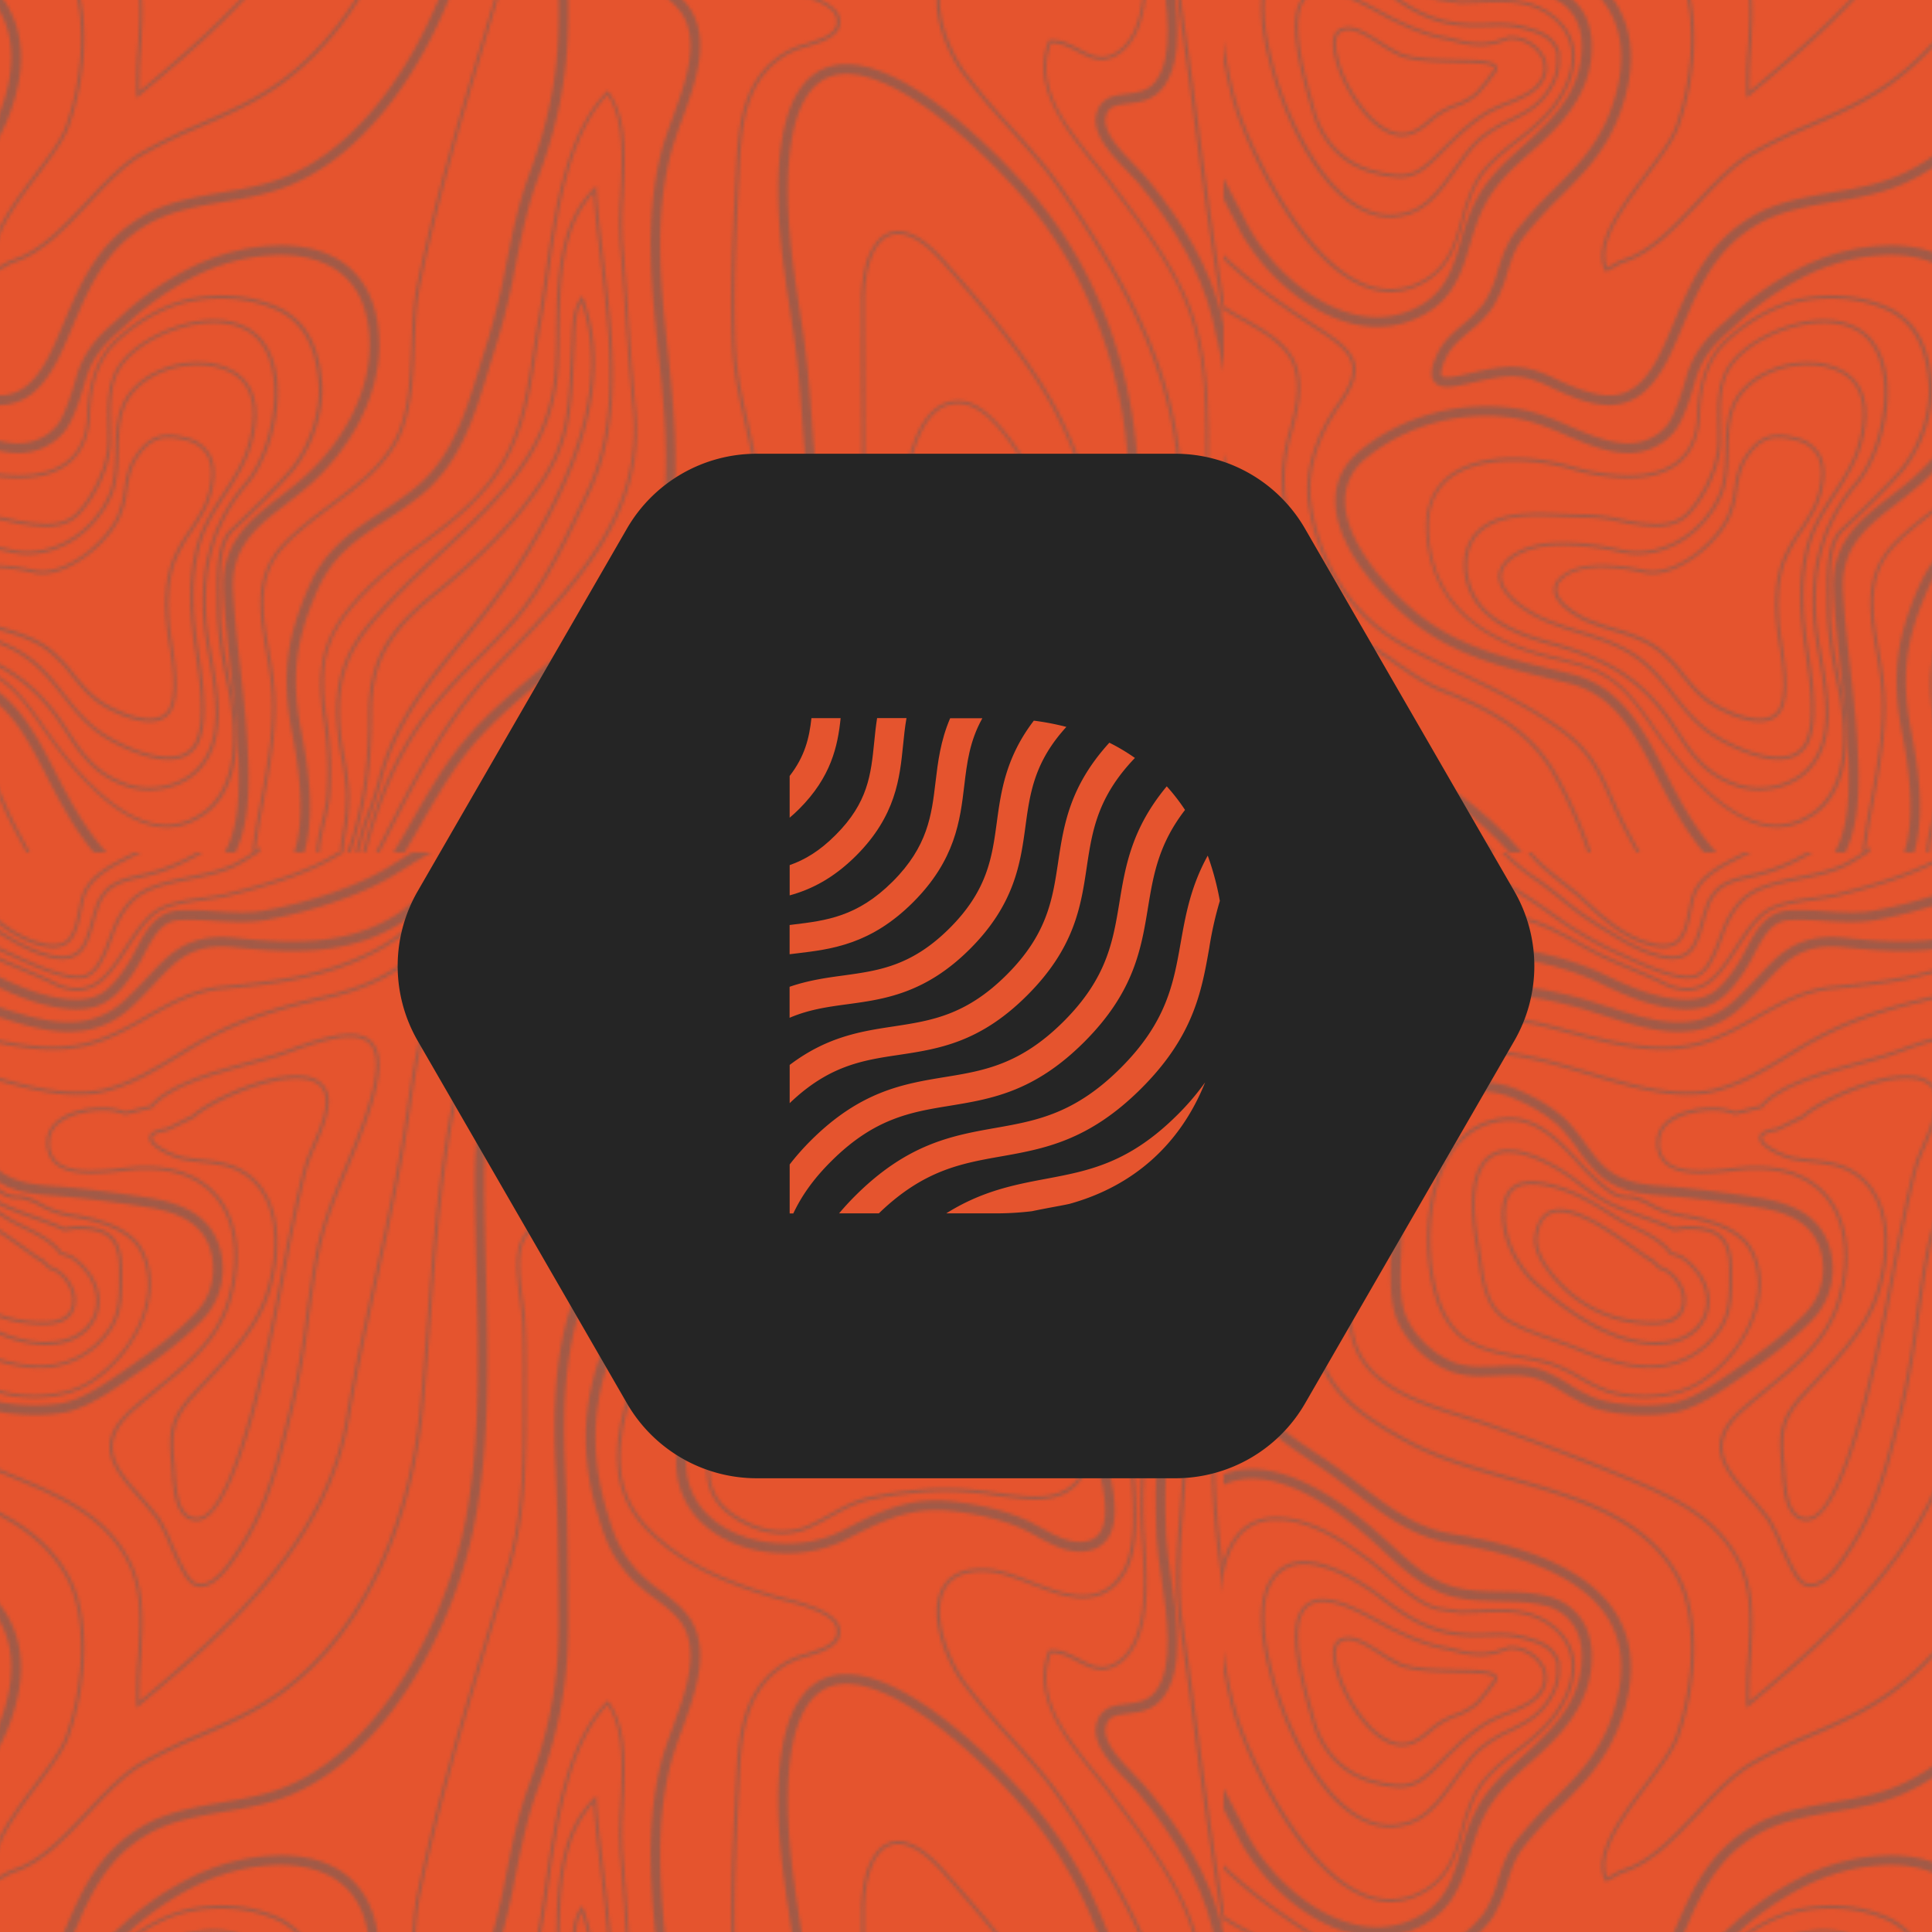 <svg xmlns="http://www.w3.org/2000/svg" xmlns:xlink="http://www.w3.org/1999/xlink" viewBox="0 0 900 900"><defs><style>.cls-1{fill:none;}.cls-2{clip-path:url(#clip-path);}.cls-3{clip-path:url(#clip-path-2);}.cls-4{fill:#606060;}.cls-5{isolation:isolate;}.cls-6{fill:#e5542e;}.cls-7{mix-blend-mode:multiply;opacity:0.5;fill:url(#Nueva_muestra_de_motivo_18);}.cls-8{fill:#252525;}</style><clipPath id="clip-path"><rect class="cls-1" width="500" height="500"/></clipPath><clipPath id="clip-path-2"><rect class="cls-1" x="-125" width="750" height="500"/></clipPath><pattern id="Nueva_muestra_de_motivo_18" data-name="Nueva muestra de motivo 18" width="500" height="500" patternTransform="translate(-3179.98 3397.11) scale(1.5)" patternUnits="userSpaceOnUse" viewBox="0 0 500 500"><rect class="cls-1" width="500" height="500"/><g class="cls-2"><g class="cls-3"><path class="cls-4" d="M-4.52,99.13a39.21,39.21,0,0,0,0-10.22c-.4-4.26-.78-8.29.94-12.68,1.59-4,4.47-7,7.25-9.85,2.45-2.51,5-5.1,6.54-8.39,1.93-4,2.83-15-.65-18.58-1.7-1.78-3.1-2.61-4.4-2.61-1.51,0-2.62,1.12-3.8,2.29C0,40.46-1.59,42-4.12,42.3a10.21,10.21,0,0,1-1.2.08c-3.5,0-4.81-2.07-6.33-4.46-1.35-2.13-2.89-4.54-6.23-5.45a8.48,8.48,0,0,0-2.25-.3c-2.53,0-4.93,1.1-7.25,2.15s-4.79,2.18-7.37,2.18h-.16l-2.83-1.88C-39.93,32.25-42.41,31-44.92,31c-3.91,0-7.21,3-8.6,7.89-2.07,7.26.89,9.77,5,13.23,1.17,1,2.51,2.13,3.84,3.48l2.24,2.22c3.8,3.74,8.12,8,9.9,12.42,1.54,3.86,1.48,9,1.41,13.91a58.09,58.09,0,0,0,.34,9.15c1.46,9.64,9.24,18.42,16.31,18.42h0C-11.51,111.72-6.29,110.08-4.52,99.13ZM-38.43,35.34l3.21,2.16h.47c2.8,0,5.33-1.15,7.78-2.27s4.53-2.06,6.84-2.06a7.76,7.76,0,0,1,2,.26c3,.81,4.33,3,5.64,5,1.54,2.42,3.13,4.93,7.18,4.93A12,12,0,0,0-4,43.3C-1.13,43,.63,41.21,2,39.8c1.08-1.07,2-2,3.1-2s2.2.76,3.68,2.3c3.16,3.29,2.25,13.73.47,17.46-1.5,3.14-3.86,5.56-6.36,8.12-2.85,2.93-5.8,5.95-7.46,10.19-1.81,4.61-1.42,8.75-1,13.14a38.09,38.09,0,0,1,0,10c-1.22,7.58-4.4,11.75-9,11.75-6.62,0-13.92-8.38-15.32-17.57a57.09,57.09,0,0,1-.33-9c.07-5,.14-10.24-1.48-14.29-1.86-4.64-6.26-9-10.13-12.77L-44,54.9c-1.36-1.38-2.71-2.53-3.91-3.54-4-3.34-6.59-5.55-4.69-12.19,1.27-4.42,4.19-7.17,7.64-7.17C-42.69,32-40.44,33.16-38.43,35.34Z"/><path class="cls-4" d="M-1.36,114.51c2-3.45,1.2-10.34.68-14.9-.08-.73-.16-1.4-.22-2-.09-1-.2-1.91-.31-2.86-.52-4.64-1-9,0-13.66,1.05-5,4.39-8.86,7.62-12.62S13,60.73,14,55.69c.75-3.9.52-15.45-3.37-20.17C8.47,32.88,5.47,32.91,2,35.7c-.4.32-.78.67-1.16,1C-.46,38-1.71,39.12-3.66,38.84c-1.66-.24-3-1.71-4.35-3.13-.46-.49-.91-1-1.37-1.4-3.26-3.05-6-4.94-9.48-4.94a12.21,12.21,0,0,0-4.81,1.09A16.26,16.26,0,0,1-30,32.08c-2.13,0-4.2-.75-6.84-2a37.62,37.62,0,0,0-15.23-3.65q-.68,0-1.35,0c-4.5.24-8.41,2.41-10.2,5.66-1.55,2.81-1.39,6.16.45,9.42,1.16,2.05,3.66,4.09,6.08,6.06,2.81,2.28,5.71,4.64,6.21,6.8l.05.23,1.46.74c1,1,2.21,2.06,3.52,3.16A38,38,0,0,1-40,64.22c2.92,3.85,4,8.67,4.83,12.88a84.51,84.51,0,0,1,1,10.17c.47,7.4,1,15,4.7,20.69,3,4.48,13.33,10.17,20.73,10.17h0C-5.29,118.13-2.74,116.88-1.36,114.51Zm-55.1-67.65C-58.8,45-61.23,43-62.3,41.09c-1.66-3-1.82-6-.44-8.45,1.62-2.95,5.21-4.92,9.37-5.14.43,0,.87,0,1.3,0A36.67,36.67,0,0,1-37.25,31c2.76,1.27,4.94,2,7.25,2a17,17,0,0,0,6.71-1.7,11.43,11.43,0,0,1,4.43-1c3.17,0,5.71,1.79,8.8,4.67.44.41.87.88,1.31,1.36,1.45,1.54,2.94,3.14,5,3.43,2.41.35,3.92-1,5.36-2.38.36-.33.73-.67,1.11-1,3-2.41,5.37-2.54,7.21-.31,3.41,4.14,4,15,3.16,19.34C12.11,60.28,9,63.94,5.63,67.83S-1.1,75.68-2.21,80.9c-1,4.79-.52,9.25,0,14,.1.95.21,1.89.3,2.85.06.59.14,1.27.23,2,.51,4.43,1.28,11.13-.56,14.29-1.2,2.07-3.39,3.12-6.52,3.12h0c-7.43,0-17.35-5.88-19.9-9.72-3.6-5.43-4.07-12.94-4.53-20.2a87.3,87.3,0,0,0-1.06-10.3c-.82-4.32-2-9.27-5-13.3a39.8,39.8,0,0,0-6-5.8,44.67,44.67,0,0,1-3.5-3.15L-50,54C-50.66,51.58-53.48,49.28-56.46,46.86Z"/><path class="cls-4" d="M-.9,128.29c4.23-4.46,3.78-13.12,3.41-20.08l-.08-1.57c-.11-2.43-.35-4.85-.58-7.19C1,91,.22,82.93,5.11,74.92a110,110,0,0,1,6.76-9.49c1-1.25,1.93-2.5,2.88-3.79,3.78-5.1,4.68-9.42,5-15.61.32-5.88.09-12-3.69-17-2.29-3-4.54-4.53-6.7-4.53H9.25c-2.37.07-3.47,1.62-4.54,3.12A15.6,15.6,0,0,1,3.65,29L2.39,30.5C.4,32.88-1,34.6-3,34.6c-1.21,0-2.62-.61-4.46-1.92-.77-.56-1.54-1.15-2.31-1.74-3.45-2.66-7-5.41-11.67-5.11A13.89,13.89,0,0,0-26,27.15a17.73,17.73,0,0,1-2.88,1,8.82,8.82,0,0,1-2,.23,17.18,17.18,0,0,1-4.72-.9c-1.53-.44-3.07-.91-4.63-1.38C-43.71,25.06-47.33,24-51,23.19a39.88,39.88,0,0,0-8.13-1A18.06,18.06,0,0,0-68,24.3a11.42,11.42,0,0,0-5.48,14.22c2.5,6.34,7.5,9.55,12.33,12.65,1.59,1,3.24,2.08,4.76,3.23l1.35,1c7.12,4.72,15.41,11.48,16.45,22,.28,2.82.66,5.67,1,8.43.35,2.58.7,5.25,1,7.91.14,1.33.24,2.63.34,3.92.35,4.41.68,8.57,2.27,12.87,5,13.5,12.81,20.07,24.53,20.66l.88,0h0A10.1,10.1,0,0,0-.9,128.29ZM-51.17,24.17c3.59.75,7.19,1.85,10.67,2.91,1.56.48,3.11,1,4.72,1.41a17.45,17.45,0,0,0,4.92.92,9.57,9.57,0,0,0,2.24-.26,17.75,17.75,0,0,0,3.05-1.08,13.11,13.11,0,0,1,4.21-1.24c4.29-.29,7.68,2.35,11,4.9.78.6,1.55,1.2,2.34,1.76,2,1.44,3.61,2.11,5,2.11,2.41,0,4-1.87,6.15-4.45.39-.47.8-1,1.25-1.47s.77-1,1.12-1.48c1-1.42,1.88-2.65,3.85-2.7s3.82,1.39,5.9,4.14c3.59,4.73,3.8,10.65,3.49,16.33C18.44,52,17.58,56.15,14,61,13,62.33,12,63.58,11.08,64.82A109.67,109.67,0,0,0,4.26,74.4C-.81,82.7,0,90.88.85,99.55c.23,2.33.47,4.73.59,7.14l.08,1.57c.35,6.77.79,15.19-3.15,19.34a9,9,0,0,1-6.91,2.59h0l-.83,0c-11.27-.57-18.79-6.93-23.64-20-1.55-4.16-1.87-8.26-2.21-12.6-.11-1.29-.21-2.61-.35-3.94-.27-2.68-.63-5.36-1-7.94-.36-2.75-.74-5.59-1-8.4-1.07-10.9-9.59-17.86-16.86-22.68l-1.33-1c-1.55-1.17-3.21-2.24-4.82-3.27-4.91-3.16-9.56-6.14-11.94-12.18a10.43,10.43,0,0,1,5-13,17.06,17.06,0,0,1,8.4-2A38.86,38.86,0,0,1-51.17,24.17Z"/><path class="cls-4" d="M6.41,142.34c7.06-8.34,4.36-24.4,2-38.57C7,95.62,5.72,87.92,6.49,83c1-6.15,5.22-11.12,9.72-16.38A74.25,74.25,0,0,0,23,57.87c5.68-9.14,8.55-26.42,3.91-35.85-3.47-7-9-10.42-15.23-9.23-4,.76-6.69,3.1-9.31,5.36A41.4,41.4,0,0,1-1.26,21a6.53,6.53,0,0,1-3.83,1.27,16.33,16.33,0,0,1-5-1.18,31.51,31.51,0,0,0-4.34-1.27,12.9,12.9,0,0,0-2.39-.23,19.33,19.33,0,0,0-7.49,1.9,19.92,19.92,0,0,1-5.55,1.67c-1.93.2-4.25-.23-7.38-1.27l-2.7-.68-3.13-1.14c-8.35-3.08-17-6.26-26.64-6.26-7.4,0-13.83,3.16-17.2,8.46-3,4.75-3.2,10.56-.5,16.34C-83.5,47.05-75.66,52-68.07,56.72-66,58-63.94,59.3-62,60.64a83.63,83.63,0,0,1,11.21,8.74c3.68,3.64,4.52,7.91,5.5,12.85.14.68.28,1.38.42,2.08.48,2.29.94,4.57,1.4,6.85,2,10,4.09,20.39,7.93,30.31,2.44,6.28,9.85,25.4,25.46,26.36.75,0,1.5.07,2.22.07h0C-1.51,147.9,3.29,146,6.41,142.34ZM-44.12,22.9l3.21,1.18,2.76.69a20.77,20.77,0,0,0,8.58,1.4,23,23,0,0,0,6.38-1.88,16.7,16.7,0,0,1,6.35-1.68,9.44,9.44,0,0,1,1.82.18,28.67,28.67,0,0,1,3.93,1.15,18.58,18.58,0,0,0,6,1.35A9.57,9.57,0,0,0,.43,23.5a44.92,44.92,0,0,0,3.86-3.08C6.72,18.33,9,16.34,12.2,15.73a10,10,0,0,1,1.87-.18c5.45,0,8.67,4.89,10.1,7.8,4.16,8.44,1.4,24.63-3.76,32.93a70.14,70.14,0,0,1-6.48,8.36C9.36,70,4.62,75.51,3.53,82.51c-.85,5.42.48,13.36,1.89,21.76,2.28,13.52,4.86,28.85-1.3,36.13-2.56,3-6.48,4.5-12,4.5h0q-1,0-2-.06c-9.21-.57-16.68-8.57-22.84-24.46-3.75-9.67-5.71-19.45-7.79-29.81-.46-2.29-.92-4.58-1.4-6.88-.14-.69-.28-1.37-.41-2-1-5.2-2-10.12-6.34-14.4a86.05,86.05,0,0,0-11.61-9.08c-2-1.37-4.13-2.71-6.18-4-7.22-4.53-14.69-9.2-18.24-16.81-2.26-4.83-2.15-9.61.31-13.46,2.82-4.44,8.3-7.08,14.67-7.08C-60.61,16.83-52.6,19.78-44.12,22.9Z"/><path class="cls-4" d="M143.43,140.06c.65-5-3.76-10.56-7.74-11.52l-1.9-1.89-.12-.09a64.87,64.87,0,0,1-5.65-3.84c-6.62-4.76-16.61-12-23.57-12-4.39,0-7,2.78-7.9,8.28-1.16,7.55,8.69,16.5,10.67,18.21a39.75,39.75,0,0,0,22.17,9.25,38.82,38.82,0,0,0,3.91.22h0C139.54,146.72,142.86,144.54,143.43,140.06Zm-16-16.52c2.45,1.76,4.39,3.16,5.69,3.87l2.06,2.05.14,0c3.59.76,7.68,6,7.11,10.45-.5,3.89-3.49,5.78-9.14,5.78a37,37,0,0,1-3.81-.22,38.66,38.66,0,0,1-21.61-9c-5.3-4.58-11.18-11.86-10.34-17.31.77-5,3-7.43,6.91-7.43C111.08,111.76,120.92,118.85,127.44,123.54Z"/><path class="cls-4" d="M134.44,153c8,0,14.05-3.82,15.89-9.93,1.92-6.36-1.26-13.42-8.12-18l-3-1c-2.84-3.77-7.22-6-11.47-8.11-2-1-3.83-1.93-5.54-3L121,112.2c-6.34-4-11.34-7.19-19-9.18-6.21-1.63-10.5-1.15-13,1.39-1.78,1.81-2.65,4.7-2.59,8.6.11,7.51,4.44,16.25,10.77,21.73,9,7.84,22.73,18.26,37.19,18.26Zm-32.66-49c7.49,2,12.2,4.94,18.7,9.06l1.21.77a63,63,0,0,0,5.63,3c4.19,2.11,8.52,4.28,11.21,7.94l.1.12,3.08,1c6.44,4.32,9.45,10.92,7.67,16.83-1.72,5.68-7.44,9.21-14.95,9.22l0,.5V152c-14.12,0-27.62-10.28-36.54-18-6.12-5.3-10.31-13.74-10.42-21-.06-3.61.72-6.27,2.31-7.88,1.35-1.37,3.28-2,5.91-2A25.18,25.18,0,0,1,101.78,104Z"/><path class="cls-4" d="M152.69,150.7c5.27-6,5.26-11.88,5.25-19.27V129.5c0-4.84-1-8.23-3.12-10.34-2.77-2.78-7.3-3.15-11.45-3.16l-3.36.48c-3.19-1.49-6.47-2.67-9.65-3.81s-6.19-2.23-9.21-3.63a58.7,58.7,0,0,1-10.27-6.57,69.72,69.72,0,0,0-8.21-5.53c-5.77-3.16-10.41-4.69-14.18-4.69a9.6,9.6,0,0,0-8.85,5c-3,5.1-3.37,13.62-1.19,25.34.24,1.3.44,2.68.65,4.14,1,6.69,2.07,14.27,7.94,18.32,4.09,2.82,9.68,4.78,15.08,6.68,2.72,1,5.3,1.85,7.62,2.84,9,3.81,16.07,5.58,22.35,5.58h0A26,26,0,0,0,152.69,150.7Zm-50.5-52.89a72.63,72.63,0,0,1,8.1,5.46A59,59,0,0,0,120.73,110c3.06,1.42,6.23,2.56,9.3,3.66s6.5,2.34,9.69,3.84l.14.07,3.58-.52c5.48,0,8.67.86,10.67,2.86s2.84,5.07,2.83,9.64v1.93c0,7.47,0,12.86-5,18.62a25.06,25.06,0,0,1-19.83,9.1h0c-6.14,0-13.12-1.75-22-5.5-2.35-1-4.94-1.91-7.67-2.87-5.35-1.87-10.87-3.81-14.85-6.55-5.51-3.81-6.58-11.16-7.52-17.65-.21-1.46-.42-2.85-.66-4.17-2.13-11.48-1.77-19.77,1.08-24.66a8.55,8.55,0,0,1,8-4.5C92.09,93.25,96.57,94.74,102.19,97.81Z"/><path class="cls-4" d="M147.58,165.31c14-8.39,24.26-27.72,16.69-42.06-3.21-6.07-11.42-8.92-17.74-10.25-1-.22-2-.39-3-.57a32.66,32.66,0,0,1-7.75-2c-1-.43-2-1-2.92-1.46a18.14,18.14,0,0,0-6.4-2.46H125c-2.87-.17-4.94-1.73-7.35-3.76a92.62,92.62,0,0,1-7.28-7.17C104.17,89,97.79,82.26,88.71,82.26a20.67,20.67,0,0,0-5.8.87c-18.27,5.33-20.76,30.12-19.36,43.92.86,8.5,3.58,19.69,11.61,24.75,5.09,3.21,11,4.27,16.78,5.29a86.75,86.75,0,0,1,8.87,1.9,46.52,46.52,0,0,1,9.46,4.45c3.63,2.05,7.39,4.17,11.56,5.05a43.18,43.18,0,0,0,8.82.9h0C137.18,169.39,143.19,167.94,147.58,165.31Zm-38-69a91.34,91.34,0,0,0,7.36,7.25c2.55,2.14,4.75,3.8,8,4h1.43a17.23,17.23,0,0,1,6,2.34c1,.51,2,1,3,1.49a34.37,34.37,0,0,0,8,2.09c1,.17,2,.34,3,.56,6.11,1.28,14,4,17.06,9.74,7.32,13.84-2.72,32.57-16.31,40.73-4.24,2.54-10.07,3.94-16.42,3.94a41.83,41.83,0,0,1-8.61-.88c-4-.85-7.71-2.93-11.28-4.94a47.32,47.32,0,0,0-9.67-4.54,87.75,87.75,0,0,0-9-1.92c-5.66-1-11.5-2.05-16.43-5.16-8.09-5.1-10.46-17.22-11.15-24-1.37-13.5,1-37.72,18.65-42.86a19.77,19.77,0,0,1,5.52-.83C97.35,83.26,103.59,89.87,109.62,96.26Z"/><path class="cls-4" d="M139.69,174c6.93-1.18,15-6.77,20.83-10.85l.75-.52c7-4.84,14.95-10.56,21.23-17.1a23,23,0,0,0,4.93-25.12c-3.94-9.35-13.7-12-21.76-13.28s-16.06-2.31-24.08-3.12c-1.44-.15-2.87-.26-4.29-.36-6.52-.49-12.68-1-18-5.21-2.67-2.15-4.79-5.06-7-8.14a66.2,66.2,0,0,0-5.16-6.47c-4.77-5-11.75-8.54-16.77-10.59a30.06,30.06,0,0,0-11-2c-3.5,0-8.43.6-12.06,3.49-3.26,2.59-9,10.08-9.87,14.31l-1.43,2.87c-3.19,7-3.63,16-3.63,24.62,0,2.29-.12,4.7-.25,7.26-.32,6.5-.65,13.22.92,19,2.1,7.77,9.6,15.56,17.81,18.52a26.93,26.93,0,0,0,9.35,1.33c1.56,0,3.14-.06,4.68-.12s3-.12,4.53-.12a29.58,29.58,0,0,1,5.77.47c3.79.76,7.11,2.79,10.63,4.95a49.36,49.36,0,0,0,8.56,4.48c4.16,1.51,10.18,2.38,16.51,2.38h0A52.65,52.65,0,0,0,139.69,174ZM84.83,159.51c-1.5.06-3.06.12-4.56.12a24.3,24.3,0,0,1-8.33-1.15c-7.25-2.62-14.1-9.7-15.93-16.48-1.45-5.34-1.13-11.83-.82-18.1.13-2.59.25-5,.25-7.4,0-7.92.39-16.89,3.34-23.33l1.6-3.2,0-.22c.54-3.11,5.72-10.23,8.82-12.7,2.31-1.83,5.93-2.84,10.2-2.84A26.86,26.86,0,0,1,89.25,76c6.71,2.75,12.3,6.26,15.73,9.88a61.94,61.94,0,0,1,4.91,6.18,44.8,44.8,0,0,0,7.58,8.71c6,4.84,12.61,5.33,19.61,5.86,1.39.1,2.79.21,4.2.35,8,.81,15.79,1.82,23.92,3.1,7.3,1.15,16.1,3.5,19.46,11.48a20,20,0,0,1-4.32,21.88c-6.1,6.34-13.93,12-20.79,16.72l-.75.52c-5.63,3.92-13.34,9.29-19.62,10.36a50.82,50.82,0,0,1-8.23.62h0c-5.91,0-11.7-.83-15.49-2.2a45.37,45.37,0,0,1-8-4.22c-3.59-2.2-7.3-4.47-11.61-5.33a32.38,32.38,0,0,0-6.36-.53C87.93,159.39,86.36,159.45,84.83,159.51Z"/><path class="cls-4" d="M170.13-4.9A41,41,0,0,0,166-2.52c-1.08.67-2.2,1.38-3.32,2-.85.45-1.75.9-2.66,1.36C153.69,4,146.49,7.64,145,14.9c-.16.75-.32,1.51-.46,2.25-1,4.82-1.8,9-4.69,10.65-2,1.13-4.8,1-8.7-.28-7.66-2.58-13.64-8.15-19.42-13.53l-.39-.37c-1-.9-2.56-2.15-4.4-3.59C101.89,6.1,94.32.17,94.44-3l-1,0c-.13,3.66,7.06,9.3,12.83,13.83,1.83,1.43,3.4,2.67,4.34,3.54l.39.37c5.86,5.46,11.92,11.1,19.78,13.75a18.23,18.23,0,0,0,5.72,1.11,7.45,7.45,0,0,0,3.8-.92c3.28-1.89,4.2-6.47,5.17-11.32.14-.73.29-1.48.45-2.24,1.45-6.78,8.42-10.3,14.57-13.4.92-.46,1.82-.91,2.68-1.37,1.15-.61,2.28-1.32,3.38-2A28.77,28.77,0,0,1,172-4.61l.25-.09.05-.2Z"/><path class="cls-4" d="M187.51-4.9c-4.72,5-14.67,9.37-20.7,10.94-1.16.3-2.28.56-3.35.81-6.38,1.47-11.42,2.63-14,10.47-.45,1.36-.84,2.74-1.21,4.08-1.94,7-3.47,12.59-12.79,10.24-5.84-1.47-10.6-4.39-15.64-7.47-1.07-.66-2.14-1.32-3.23-2a96.11,96.11,0,0,1-11-8c-2.17-1.76-4.42-3.57-6.73-5.22L97.47,8a68.61,68.61,0,0,1-8.16-6.43,45.36,45.36,0,0,1-3.06-3.42c-.87-1.05-1.77-2.11-2.64-3H82.19a45.83,45.83,0,0,1,3.3,3.66C86.54,0,87.62,1.3,88.61,2.26a70.85,70.85,0,0,0,8.28,6.53l1.39,1c2.28,1.64,4.52,3.44,6.69,5.19a96.92,96.92,0,0,0,11.1,8.1c1.08.64,2.15,1.3,3.22,1.95,5.1,3.12,9.92,6.08,15.91,7.59a17.3,17.3,0,0,0,4.14.57c6.69,0,8.24-5.62,9.87-11.51.36-1.33.74-2.7,1.19-4,2.41-7.3,7-8.35,13.29-9.81,1.08-.25,2.2-.51,3.37-.81C173.47,5.34,184.23.55,188.85-4.9Z"/><path class="cls-4" d="M205.32-4.9a81.09,81.09,0,0,1-12.09,8.08c-4.4,2.25-9.5,3.28-14.45,4.27-2.3.46-4.48.9-6.58,1.46-7.82,2.05-12,4.27-16.08,12a45.41,45.41,0,0,0-2.06,5c-1.8,4.85-4.05,10.88-7.76,12.05-4.78,1.51-15.17-3.26-20.74-5.82l-2-.92a113.23,113.23,0,0,1-20.79-12.07A180,180,0,0,0,83.05,6.67C74.13,1.84,67.8-2.28,65.19-4.9H63.85C66.69-1.48,75.31,3.62,82.57,7.55a177.94,177.94,0,0,1,19.58,12.37,114,114,0,0,0,21,12.17l2,.92c5.24,2.41,13.5,6.2,19,6.2a8.25,8.25,0,0,0,2.47-.33c4.18-1.32,6.52-7.61,8.4-12.66a42.93,42.93,0,0,1,2-4.87c3.91-7.37,7.93-9.5,15.45-11.48,2.08-.54,4.24-1,6.53-1.44,5-1,10.19-2,14.71-4.36a85,85,0,0,0,13.23-9Z"/><path class="cls-4" d="M231.66-4.9a63.59,63.59,0,0,1-12.55,8.07c-9.25,4.41-19.07,7.15-28.3,9.46a73.41,73.41,0,0,1-7.5,1.26c-6,.8-12.13,1.63-15.8,4.6-3.44,2.78-6.12,6.93-8.71,10.94-5.45,8.44-10.6,16.42-22.12,10.63-3.28-1.66-6.71-3.1-10-4.49s-7-2.93-10.38-4.65c-2.07-1.06-4.13-2.21-6.12-3.32-4.91-2.75-10-5.58-15.58-7.19-1.26-.37-2.52-.72-3.78-1.08C83,17.14,75,14.88,67.67,10.93c-5.77-3.1-10.48-7.2-15-11.16C50.86-1.78,49-3.37,47.14-4.9H45.53C47.75-3.14,49.9-1.29,52,.52c4.6,4,9.35,8.13,15.22,11.29,7.42,4,15.5,6.28,23.32,8.49l3.78,1.07c5.48,1.58,10.28,4.26,15.36,7.1,2,1.12,4.07,2.27,6.16,3.34,3.42,1.74,7,3.24,10.44,4.69,3.3,1.38,6.72,2.81,10,4.45A17.17,17.17,0,0,0,143.93,43c7.27,0,11.55-6.62,15.71-13.07,2.55-3.94,5.18-8,8.5-10.7s9.48-3.61,15.31-4.39a77,77,0,0,0,7.61-1.28c9.28-2.32,19.15-5.08,28.48-9.52a66.19,66.19,0,0,0,13.71-9Z"/><path class="cls-4" d="M257.92-4.9c-5.08,1.77-9.53,4.58-13.84,7.3-1.3.82-2.6,1.64-3.92,2.44-9.06,5.45-23.09,10.34-37.53,13.08-5.2,1-10.32.66-15.73.32A92.43,92.43,0,0,0,175.34,18c-7,.44-10.25,6.62-13.13,12.08a56.18,56.18,0,0,1-2.9,5.1c-5.25,7.89-9.14,11.26-18.25,10.35-7.4-.73-14.14-3.43-22-7.25-15.26-7.45-30.68-9.13-47-10.92l-3-.32C57.62,25.77,49.58,22.63,43,16.86,29.09,4.6,26.55-1.79,26.67-4.9h-3C23.5.82,29.21,8.7,41,19.11,48,25.23,56.81,28.69,68.77,30l3,.32C87.81,32.1,103,33.76,117.76,41c6.56,3.2,14.28,6.68,23,7.55,1.07.1,2.07.16,3,.16,8.48,0,12.9-4.14,18-11.83,1.11-1.68,2.1-3.55,3.06-5.37,2.75-5.22,5.35-10.15,10.66-10.48a88.64,88.64,0,0,1,11.18.23c5.36.34,10.9.69,16.48-.37C218,18.06,232.36,13,241.71,7.41c1.34-.81,2.65-1.64,4-2.47,4.37-2.76,8.5-5.37,13.27-7l.53-.18c2.44-.85,4.81-1.68,7.13-2.64Z"/><path class="cls-4" d="M-106.82,156c-2.8-2.67-7.8-2.28-9.81-2-5.22.76-8.64,3.91-11.36,7.68v1.76c3-4.57,6.33-7.7,11.5-8.45,3.9-.57,7.25.07,9,1.72a5.44,5.44,0,0,1,1.46,4.73c-.83,8.46-15,12.14-21.94,13.69v1c7.46-1.66,22-5.33,22.94-14.62A6.43,6.43,0,0,0-106.82,156Z"/><path class="cls-4" d="M-100.06,143.64c-2.58-1.83-5.92-2.08-9.67-.75-3.29,1.17-12.63,4.82-18.26,10.21v1.41c5.32-5.61,15.22-9.48,18.59-10.68s6.46-1,8.76.62c2.89,2.05,4.6,6.37,4.58,11.55,0,9.07-3.11,13.66-11.31,16.92A197.44,197.44,0,0,1-127.7,180l-.29.07v1l.56-.12A197.74,197.74,0,0,0-107,173.85c8.55-3.4,11.89-8.4,11.94-17.85C-95,150.41-96.86,145.91-100.06,143.64Z"/><path class="cls-4" d="M-79.07,159.47l0-.88c-.44-8.54-.86-16.6-9.85-20.93-7.19-3.47-17.6-3.33-27.15.36A36.6,36.6,0,0,0-128,145.29v1.39A35.05,35.05,0,0,1-115.75,139c9.3-3.59,19.4-3.74,26.36-.39,8.45,4.08,8.84,11.49,9.28,20.08l0,.89c.49,9.33-3,15.15-11.22,18.89A65,65,0,0,1-112.61,184a63.59,63.59,0,0,0-8,1.47,74,74,0,0,1-7.42,1.42v1a77.31,77.31,0,0,0,7.64-1.46,60.47,60.47,0,0,1,7.83-1.45,66.11,66.11,0,0,0,21.65-5.67C-82.19,175.4-78.55,169.27-79.07,159.47Z"/><path class="cls-4" d="M-46.56,186.89c-1.26-5.79-5.39-9.37-9.4-12.84-2.79-2.43-5.69-4.94-7.55-8.18-2.73-4.77-4-10.28-5.3-15.61C-71.4,139.34-73.85,129-88,127c-10.05-1.45-18.17,1.56-24.79,4.69-1.63.77-3.6,1.55-5.69,2.37a96.16,96.16,0,0,0-9.52,4.19v1.13A89.57,89.57,0,0,1-118.1,135c2.1-.84,4.09-1.62,5.75-2.4,6.48-3.07,14.42-6,24.21-4.61,13.47,1.94,15.84,11.94,18.35,22.52,1.29,5.4,2.61,11,5.42,15.88,1.94,3.39,4.9,5.95,7.76,8.44,4.06,3.51,7.89,6.83,9.07,12.3.68,3.11.21,5.55-1.37,7.24-3.52,3.75-11.37,3-14.58,2.54a85.48,85.48,0,0,1-12-3c-5.11-1.54-10.4-3.13-16.08-3.42-5.34-.27-10.26,1-15,2.28a58.59,58.59,0,0,1-12,2.26,56,56,0,0,1-7.32-.32l-2.08-.17v1l2,.17a57.88,57.88,0,0,0,7.46.32,58.67,58.67,0,0,0,12.23-2.3c4.69-1.23,9.53-2.5,14.72-2.24,5.56.28,10.79,1.85,15.84,3.38a87.84,87.84,0,0,0,12.11,3,35,35,0,0,0,5.19.4c3.61,0,7.83-.65,10.27-3.25C-46.36,193.09-45.81,190.35-46.56,186.89Z"/><path class="cls-4" d="M-40.59,190.4c-1.87-7.46-7.07-12.66-12.1-17.69-5.87-5.88-11.42-11.43-11.88-20.24a62.49,62.49,0,0,1,.71-10.81c.63-5.15,1.29-10.47-.08-15.8-2.51-9.71-9.53-16.09-20.89-19-15.57-3.93-26.93,6.6-37.91,16.79-1.77,1.65-3.51,3.27-5.25,4.8v1.32c2-1.7,3.92-3.52,5.93-5.38,10.79-10,21.94-20.36,37-16.56,11,2.78,17.76,8.91,20.17,18.24,1.33,5.15.71,10.14,0,15.43a62.23,62.23,0,0,0-.7,11c.47,9.18,6.41,15.13,12.16,20.88,4.94,4.94,10,10,11.84,17.24,1.54,6.19,1.05,10.61-1.48,13.14-5.22,5.2-18.15,1.94-27.6-.44-1.35-.34-2.63-.67-3.81-.95a43.08,43.08,0,0,1-6.42-2.29A34.22,34.22,0,0,0-89,197.49c-5-.66-8.68,2-12.21,4.58-.71.51-1.42,1-2.15,1.53-2.57,1.76-5.26,3.81-8.11,6A138.15,138.15,0,0,1-128,220.92v1.14c6-3.21,11.77-7.6,17.14-11.69,2.84-2.16,5.52-4.2,8.07-5.94.74-.51,1.46-1,2.17-1.56,3.52-2.57,6.84-5,11.49-4.39A33,33,0,0,1-81.26,201a44.71,44.71,0,0,0,6.58,2.34c1.18.27,2.45.6,3.8.94,9.67,2.44,22.92,5.78,28.54.17C-39.54,201.7-38.95,197-40.59,190.4Z"/><path class="cls-4" d="M-40.93,178.52a96.91,96.91,0,0,0-8.62-8.25,96,96,0,0,1-8.26-7.87c-5-5.6-3.24-12.73-1.53-19.62l.23-.92c.22-.88.44-1.75.67-2.63,1.9-7.47,3.88-15.19,1.32-23.16-3.46-10.76-12.27-13.8-22.59-16.41-10-2.55-20.54-4.45-29.49-1.21A95.06,95.06,0,0,0-128,108.17v3.62a89.61,89.61,0,0,1,19.81-10.52c8.19-3,18.17-1.13,27.74,1.29C-70.68,105-63,107.67-60,117c2.3,7.16.43,14.45-1.37,21.5-.23.89-.45,1.78-.67,2.66l-.23.92c-1.81,7.29-3.87,15.56,2.2,22.34a100,100,0,0,0,8.51,8.12,94.29,94.29,0,0,1,8.37,8c6.93,7.8,9.9,17,7.74,24.05-1.7,5.55-6.54,9.49-14,11.39-7.3,1.85-18,.63-25.5-2.92a42.41,42.41,0,0,1-5.84-3.57c-4.92-3.37-10-6.87-17.28-3.72-6.44,2.78-13,9.67-17.75,14.71l-1,1A154.79,154.79,0,0,0-128,235v5l.08-.1a175.22,175.22,0,0,1,13.33-16.39l1-1c4.6-4.85,10.9-11.48,16.77-14s9.76.26,14.39,3.45a45.59,45.59,0,0,0,6.25,3.8c8.18,3.88,19.5,5.16,27.52,3.12,10.78-2.74,14.73-8.81,16.14-13.42C-30.1,197.41-33.3,187.09-40.93,178.52Z"/><path class="cls-4" d="M65.78,284.85c.8-.77,1.57-1.55,2.34-2.32,4.49-4.48,8.73-8.72,14.06-11.92A43.33,43.33,0,0,1,88,267.94c4.67-1.89,9.5-3.84,11.56-8a8,8,0,0,0-.49-8,11.81,11.81,0,0,0-10.5-5.41l-4.07,1.35a21.13,21.13,0,0,1-5,.62,29.37,29.37,0,0,1-7.38-1.15c-1.09-.28-2.23-.56-3.41-.78-5.47-1-10.36-3.06-16-5.82-1.09-.54-2.4-1.26-3.92-2.1-5.21-2.89-12.35-6.84-17.95-6.84a7.6,7.6,0,0,0-7.31,4.33c-3.74,7.36,1,23.56,3.51,32.26l.42,1.43c3,10.49,10.28,17.47,20.45,19.65a34.15,34.15,0,0,0,6.92,1h0C58.68,290.42,61.66,288.91,65.78,284.85ZM48.27,239.49c1.53.85,2.85,1.58,4,2.12,5.73,2.8,10.69,4.88,16.27,5.92,1.15.21,2.27.49,3.35.76a30.58,30.58,0,0,0,7.62,1.18,22.06,22.06,0,0,0,5.28-.66l3.94-1.32a11,11,0,0,1,9.51,4.95,7,7,0,0,1,.44,7c-1.89,3.85-6.54,5.73-11,7.55a43,43,0,0,0-6,2.75C76.23,273,72,277.29,67.42,281.82l-2.34,2.32c-4,3.9-6.65,5.28-10.29,5.28h0a33.15,33.15,0,0,1-6.71-.95c-9.79-2.1-16.78-8.82-19.7-18.94L28,268.09c-2.31-8-7.14-24.52-3.58-31.53a6.6,6.6,0,0,1,6.42-3.78C36.14,232.78,43.15,236.66,48.27,239.49Z"/><path class="cls-4" d="M56,277.5c3.46-.22,5.93-2.3,8.33-4.32.78-.66,1.6-1.34,2.43-1.94a25.42,25.42,0,0,1,5.57-2.83,20.92,20.92,0,0,0,6.64-3.71A71.57,71.57,0,0,0,84.33,258a2,2,0,0,0,.52-2.16c-.82-1.77-5.06-1.95-12.47-2.11-6.21-.14-13.24-.3-17.42-2a41.46,41.46,0,0,1-5.65-3.25c-3.58-2.3-7.28-4.67-10-4.81-2.11-.12-3.57.44-4.46,1.65-1.75,2.37-.75,6.65.45,10.52,2.29,7.34,10.8,21.71,20.11,21.71h0ZM39.24,244.63c2.47.14,6.22,2.54,9.53,4.66a42.45,42.45,0,0,0,5.81,3.34c4.35,1.78,11.49,1.94,17.78,2.08,5.4.12,11,.24,11.59,1.53.15.31-.14.78-.42,1.13A70.82,70.82,0,0,1,78.26,264a20,20,0,0,1-6.34,3.53,26.26,26.26,0,0,0-5.78,2.94c-.86.62-1.68,1.32-2.48,2-2.38,2-4.63,3.88-7.76,4.08l-.5,0h0c-8.39,0-16.8-13.47-19.15-21-1.07-3.42-2.1-7.61-.61-9.64a3.61,3.61,0,0,1,3.14-1.26Z"/><path class="cls-4" d="M58.25,301.65c5.9-2.1,10.06-7.94,14.09-13.58,2.56-3.58,5-7,7.76-9.4a40.85,40.85,0,0,1,9.07-5.57c4.88-2.42,9.49-4.71,12.7-10.34a16.12,16.12,0,0,0,2.57-7.76v-3.33l0-.15c-1.75-5.71-6.79-7-11.66-8.32a29.65,29.65,0,0,0-7.47-.79c-1.19,0-2.39,0-3.59.07-1.93.06-3.84.11-5.73,0-11.36-.54-18.09-5-27.06-11.75-5.29-4-15.44-10.66-24-10.66a11.93,11.93,0,0,0-6.59,1.79C6.84,229.31,13.1,251,15.46,259.15c4.36,15.11,17.55,43.67,36.27,43.67h0A19.48,19.48,0,0,0,58.25,301.65Zm-10-70.1c9.12,6.86,16,11.4,27.61,11.95,1.91.09,3.86,0,5.8,0,1.2,0,2.39-.07,3.57-.07a27.59,27.59,0,0,1,7.21.76c4.8,1.26,9.34,2.46,11,7.57V255a14.94,14.94,0,0,1-2.44,7.29c-3.06,5.36-7.53,7.58-12.27,9.93a41.58,41.58,0,0,0-9.29,5.72c-2.88,2.51-5.32,5.94-7.91,9.57-3.94,5.52-8,11.22-13.61,13.22a18.52,18.52,0,0,1-6.19,1.11h0c-18.79,0-31.86-31-35.31-42.94-3.61-12.51-7.29-29.86,2.47-36.16a11,11,0,0,1,6.05-1.63C33.48,221.09,44.12,228.4,48.3,231.55Z"/><path class="cls-4" d="M61.65,323.46c8.62-4.52,10.8-12.27,12.91-19.75a54.51,54.51,0,0,1,4-11c3-5.72,8.16-9.71,13.12-13.56a72.44,72.44,0,0,0,9.16-8c7.43-8.15,12.66-20.91,3-30-5.74-5.41-12.52-6.14-18.4-6.14-2,0-4.11.1-6.13.19s-4,.18-5.88.19l-6-.88c-5-.68-11.36-6.16-16.46-10.56-2-1.7-3.84-3.31-5.46-4.51-8.11-6-16.86-12-26.77-12.93C11.9,205.85,6.7,208,3.23,213-6.84,227.34.49,260.66,4.3,271.17c6.87,19,25.64,54.83,47.47,54.83h0A21.09,21.09,0,0,0,61.65,323.46Zm-43.1-116c9.66.94,18.28,6.8,26.28,12.73,1.58,1.18,3.44,2.78,5.4,4.47,5.47,4.72,11.68,10.07,17,10.79l6.11.89c2,0,4-.1,6-.19s4.08-.19,6.08-.19c5.68,0,12.23.7,17.72,5.86,9.15,8.63,4.08,20.82-3,28.64a70.84,70.84,0,0,1-9,7.87c-5,3.92-10.24,8-13.39,13.88a55.53,55.53,0,0,0-4,11.19c-2.15,7.61-4.17,14.81-12.42,19.14A20.21,20.21,0,0,1,51.77,325h0C29.7,325,10.7,285.9,5.24,270.83c-3.76-10.38-11-43.24-1.19-57.29a14.21,14.21,0,0,1,12.31-6.15C17.06,207.39,17.8,207.43,18.55,207.5Z"/><path class="cls-4" d="M63.39,332.28c8.47-5.2,10.87-13.36,13.18-21.25.6-2,1.23-4.17,2-6.21,3.48-9.89,8.72-15.08,15.73-21.33,7.51-6.7,16-14.28,19-25.59,1.89-7.25,1.31-14-1.65-19a17.7,17.7,0,0,0-11.33-8c-4.7-1.16-9.6-1.25-14.35-1.35-5.68-.11-11-.22-16.11-2-6.91-2.43-12.18-7.31-17.75-12.47-1-.91-2-1.83-3-2.73C38.56,202.85,23,191.49,8.86,191.49A23.47,23.47,0,0,0-6.51,197C-12.41,202-19,215.52-18.23,224.4v5.18c-1.72,14.95,3.76,33.72,4.88,37.34,3.39,11,8.94,21.67,14.3,32,1.18,2.27,2.35,4.52,3.48,6.75,7.65,15.07,25.41,31.08,43.27,31.08h0A29.63,29.63,0,0,0,63.39,332.28ZM47.08,214.6c1,.89,2,1.79,2.93,2.7,5.56,5.14,11.29,10.46,18.8,13.1,5.51,1.93,11.37,2,17,2.16,4.57.09,9.3.19,13.68,1.27a14.51,14.51,0,0,1,9.47,6.65c2.55,4.28,3,10.2,1.32,16.66-2.53,9.68-9.09,16.1-18.08,24.11-7.35,6.55-12.84,12-16.56,22.57-.75,2.12-1.38,4.28-2,6.37-2.26,7.68-4.39,14.94-11.88,19.53a26.63,26.63,0,0,1-14.12,4h0c-16.66,0-33.35-15.17-40.59-29.43-1.14-2.24-2.31-4.5-3.49-6.78C-1.69,287.33-7.17,276.75-10.48,266c-1.09-3.53-6.44-21.83-4.76-36.2V224.2c-.68-7.89,5.39-20.48,10.65-24.86a20.48,20.48,0,0,1,13.45-4.85C19.32,194.49,32.54,201.44,47.08,214.6Z"/><path class="cls-4" d="M-23.56,477.22c2.59,2.4,5.17,5,7.91,7.73C-8.21,492.38-.54,500,8,505.08h2c-9-4.93-17.07-13-24.91-20.84-2.75-2.74-5.34-5.34-7.93-7.75-10.22-9.53-22.93-21.38-27.9-37-2-6.13-.37-12.83,3.61-15.25,3.2-2,7.2-.79,11.28,3.28,6.27,6.26,9.67,15,13,23.43l.87,2.21A72.6,72.6,0,0,0-.19,483.23c3.11,2.45,7.3,4.5,11.73,6.67,6,2.94,12.27,6,15.33,10.07l.8-.6C24.46,495.09,18.12,492,12,489c-4.38-2.14-8.53-4.17-11.55-6.56a71.51,71.51,0,0,1-21.55-29.63l-.86-2.2c-3.18-8.14-6.78-17.37-13.2-23.78-4.36-4.36-8.92-5.61-12.5-3.43-4.43,2.7-6.17,9.76-4,16.42C-46.67,455.67-33.85,467.62-23.56,477.22Z"/><path class="cls-4" d="M-35.37,472.86c3.27,3.12,6.64,6.35,9.78,9.65,1.63,1.72,3.25,3.46,4.89,5.21,5.51,5.88,11.16,11.91,17.17,17.36H-2C-8.32,499.46-14.23,493.17-20,487q-2.46-2.62-4.9-5.21c-3.15-3.32-6.53-6.55-9.8-9.69-10.4-9.95-21.14-20.23-26.07-34.63-1.73-5.06-6.63-22.08,3.09-28.57,8.7-5.81,21.2,3.3,27,10.41,6,7.3,8.77,16.45,11.45,25.3,3.22,10.61,6.54,21.57,15.42,29.56,5.7,5.13,12.29,8.3,18.67,11.37,2.46,1.18,5,2.4,7.46,3.72,1.33.71,2.82,1.43,4.41,2.2,6.65,3.2,14.9,7.19,17.3,13.59h.3l.68-.25c-2.49-6.84-11-10.94-17.84-14.24-1.58-.76-3.07-1.48-4.38-2.18-2.49-1.33-5-2.56-7.49-3.74-6.61-3.18-12.85-6.18-18.44-11.21-8.67-7.8-12-18.63-15.13-29.11-2.71-8.94-5.51-18.19-11.63-25.65-6.3-7.67-19-16.82-28.37-10.6-10,6.7-5.77,23-3.48,29.73C-56.68,452.45-45.84,462.82-35.37,472.86Z"/><path class="cls-4" d="M-66.78,450.25c5.65,13.39,16.48,22.13,27,30.58l2.66,2.15c7,5.69,12.29,12.49,17.41,19.07l2.37,3h3.83c-1.3-1.63-2.58-3.26-3.83-4.87-5.23-6.71-10.63-13.65-17.89-19.56l-2.67-2.15C-48.6,469.9-58.66,461.77-64,449.08c-1.51-3.59-3.57-7.48-5.76-11.6-8.68-16.37-18.52-34.93-.18-46a20.61,20.61,0,0,1,17.45-2c14.89,4.63,27.84,23,32.91,34.21a140.25,140.25,0,0,1,6.32,18.52c4.06,14,8.25,28.5,21.67,37.62,5.26,3.57,11.72,6.19,18.55,9,10.37,4.2,21,8.54,26.76,16.36h3.63c-5.88-9.65-17.74-14.47-29.26-19.14-6.68-2.71-13-5.27-18-8.67-12.53-8.5-16.39-21.84-20.48-36a142.56,142.56,0,0,0-6.46-18.92c-6.35-14-19.93-31.23-34.77-35.84a23.47,23.47,0,0,0-19.88,2.35c-20.77,12.56-9.76,33.32-.92,50C-70.28,442.94-68.25,446.77-66.78,450.25Z"/><path class="cls-4" d="M-92.36,425.2c1.76,3.2,3.59,6.5,5.17,10l1.21,2.68c4.32,9.64,8.41,18.74,16,26.95,6.58,7.08,14.41,15.16,24.13,21.4,2.09,1.33,4.11,2.48,6.06,3.59,5.71,3.23,10.63,6,14.78,12.1l.49.71c.57.82,1.11,1.62,1.64,2.44h1.19c-.64-1-1.31-2-2-3l-.49-.71c-4.29-6.27-9.55-9.25-15.11-12.41-2-1.1-4-2.24-6-3.57-9.62-6.17-17.4-14.19-23.93-21.23-7.52-8.09-11.38-16.7-15.86-26.68l-1.21-2.68c-1.6-3.55-3.43-6.87-5.21-10.08-4.25-7.7-8.27-15-8.74-24.38-.61-12,4.06-22.2,13.13-28.78,10.33-7.5,25-9,38.19-3.93,17.89,6.86,31.54,27.42,41.72,62.84a133.21,133.21,0,0,1,2.83,13.38c1.18,6.69,2.4,13.61,5,19.5,4.13,9.43,12.11,12.33,20.56,15.4l1.93.7,4,1.45c8.25,3,16.78,6.08,24.59,11.06,5.26,3.35,8.75,7.5,12.44,11.89l1,1.23h1.31l-1.59-1.88c-3.57-4.25-7.28-8.65-12.66-12.09-7.9-5-16.49-8.15-24.79-11.15l-4-1.45-1.93-.7c-8.24-3-16-5.82-20-14.86C-1,457.16-2.2,450.31-3.37,443.68A136.43,136.43,0,0,0-6.23,430.2c-10.27-35.75-24.12-56.52-42.32-63.5-13.54-5.19-28.54-3.64-39.13,4.05-9.36,6.79-14.17,17.31-13.55,29.64C-100.74,410-96.67,417.4-92.36,425.2Z"/><path class="cls-4" d="M-106.94,426.2c1.66,3.19,3.36,6.48,4.92,9.83l.66,1.43c4.35,9.36,8.85,19,14,27.94,6.44,11.11,17.3,19.73,27.8,28.06,4.71,3.75,9.5,7.57,13.91,11.62h1.49c-4.65-4.35-9.77-8.42-14.78-12.4-10.43-8.28-21.21-16.84-27.55-27.78-5.14-8.87-9.63-18.53-14-27.87l-.66-1.43c-1.57-3.36-3.28-6.67-4.94-9.86-4.73-9.13-9.2-17.75-10.85-28.28-2.36-15.11,3-34,12.77-44.88,6.45-7.21,14.54-10.81,23.38-10.41,20.58.93,46,13.47,60.33,29.83,14.64,16.66,18.31,41.21,21.55,62.88l.33,2.19c.39,2.63.6,5.45.81,8.43.61,8.37,1.24,17,6.13,23,5.7,6.93,16.66,7.94,25.48,8.75l2.67.26,3.36.32c9.93.94,20.2,1.91,28.56,8.1,4.65,3.45,8.66,7.9,12.53,12.21,2.1,2.33,4.24,4.71,6.5,6.95h1.43c-2.51-2.43-4.88-5.05-7.19-7.62-3.9-4.35-7.94-8.84-12.68-12.34-8.58-6.36-19-7.34-29.06-8.29-1.12-.11-2.24-.21-3.35-.33L34,476.25c-8.63-.8-19.36-1.79-24.8-8.4-4.69-5.71-5.3-14.2-5.9-22.42-.22-3-.42-5.84-.82-8.5l-.33-2.2c-3.1-20.72-7-46.51-21.79-63.39-14.54-16.54-40.21-29.23-61-30.17-9.15-.43-17.5,3.3-24.17,10.74-9.94,11.1-15.41,30.32-13,45.7C-116.22,408.3-111.5,417.4-106.94,426.2Z"/><path class="cls-4" d="M181.72,465.88c3.24-7,1.26-19.94-.06-28.51-.21-1.38-.41-2.65-.56-3.77-1.79-13-1.08-23.9,2.14-32.27,1.65-4.31,4.3-8.42,6.87-12.39a100.3,100.3,0,0,0,5.3-8.84,36.66,36.66,0,0,0,2.34-5.62c2.44-7.78,2.41-14.31-.07-18.87-1.87-3.44-5.11-5.82-9.64-7.07a25,25,0,0,0-6.64-.86c-9,0-17.55,4.07-21.88,10.37-3.38,4.93-3.54,11-3.69,16.94-.13,5-.26,10.1-2.33,14.48-4.78,10.16-14.8,17-24.93,17a22.64,22.64,0,0,1-4.93-.55,84.13,84.13,0,0,0-18-2.28c-7.72,0-13.55,1.68-17.33,5-2.28,2-3.24,4.24-2.86,6.65.93,5.85,9.77,11.07,14.31,13A109.1,109.1,0,0,0,110.33,432c6.7,2.08,13,4.05,18.81,8.55,4.1,3.19,7.23,7.12,10.25,10.92,3.54,4.45,7.21,9.06,12.42,12.44,4.19,2.72,13.22,7.32,20.49,7.32h0C176.9,471.24,180.07,469.43,181.72,465.88Zm-58.3-59a23.36,23.36,0,0,0,5.15.57c10.51,0,20.89-7.06,25.84-17.56,2.15-4.57,2.29-9.82,2.42-14.89.16-6,.3-11.71,3.52-16.39,4.14-6,12.41-9.94,21.05-9.94a23.8,23.8,0,0,1,6.37.82c4.26,1.18,7.3,3.4,9,6.59,3,5.46,1.64,12.85,0,18.09a34.65,34.65,0,0,1-2.27,5.47c-1.52,3-3.42,5.91-5.25,8.75-2.59,4-5.28,8.17-7,12.57-3.27,8.53-4,19.55-2.19,32.76.15,1.13.35,2.4.56,3.79,1.3,8.46,3.26,21.24.14,27.94-1.47,3.17-4.34,4.78-8.51,4.78-7,0-15.85-4.5-19.94-7.16-5.08-3.29-8.53-7.63-12.19-12.22C137.11,447,134,443,129.76,439.77c-5.93-4.61-12.64-6.7-19.14-8.72a107.63,107.63,0,0,1-10.5-3.68c-4.37-1.87-12.86-6.84-13.72-12.26-.33-2,.53-4,2.53-5.73,3.6-3.16,9.2-4.75,16.67-4.75A82.76,82.76,0,0,1,123.42,406.89Z"/><path class="cls-4" d="M173.47,455.49c2.4-5,.94-14.36,0-20.53-.15-1-.3-1.9-.41-2.71-1.31-9.32-.79-17.08,1.56-23.06a48.82,48.82,0,0,1,5-8.86A70.06,70.06,0,0,0,183.5,394a25.7,25.7,0,0,0,1.73-4.06c1.79-5.57,1.78-10.27,0-13.57a11,11,0,0,0-7.19-5.22,21.89,21.89,0,0,0-5.66-.89c-4.11,0-7.15,1.84-10.17,6.14-2.55,3.64-3.12,7.27-3.67,10.79a29.85,29.85,0,0,1-2.37,8.78c-3.69,7.66-14.57,16.57-23.08,16.57a10.49,10.49,0,0,1-2.28-.24,62.8,62.8,0,0,0-13.25-1.64c-5.69,0-10,1.22-12.79,3.61-1.71,1.47-2.43,3.11-2.15,4.88.67,4.27,7.22,8.06,10.58,9.47a79.77,79.77,0,0,0,7.79,2.67c4.9,1.49,9.53,2.9,13.75,6.12a44.79,44.79,0,0,1,7.49,7.81c2.61,3.2,5.3,6.51,9.14,8.95,3.09,2,9.73,5.26,15.09,5.26h0C169.87,459.41,172.23,458.09,173.47,455.49Zm-42.89-42.23a11.74,11.74,0,0,0,2.49.26c8.86,0,20.17-9.21,24-17.14a30.33,30.33,0,0,0,2.45-9.06c.56-3.56,1.09-6.92,3.51-10.37,2.81-4,5.6-5.71,9.35-5.71a20.67,20.67,0,0,1,5.39.86,10,10,0,0,1,6.59,4.73c2.1,3.86,1.12,9.08-.06,12.79a26,26,0,0,1-1.66,3.9,72.44,72.44,0,0,1-3.84,6.26,50.35,50.35,0,0,0-5.13,9c-2.4,6.14-3,14.07-1.61,23.57.11.81.26,1.73.41,2.73,1,6,2.38,15.18.12,19.94-1.06,2.23-3.12,3.35-6.12,3.35h0c-5.13,0-11.56-3.21-14.55-5.11-3.71-2.35-6.23-5.45-8.9-8.73a46,46,0,0,0-7.66-8c-4.36-3.32-9.3-4.82-14.07-6.28a80.29,80.29,0,0,1-7.69-2.63c-3.71-1.55-9.42-5.15-10-8.71-.23-1.42.37-2.72,1.81-4,2.61-2.24,6.69-3.37,12.14-3.37A61.59,61.59,0,0,1,130.58,413.26Z"/><path class="cls-4" d="M181.92,474.47c8.56-9.14,6.07-23.14,3.87-35.5-.61-3.4-1.18-6.62-1.47-9.52-1.75-17.48,2.35-31.75,12.52-43.64,8.32-9.71,14-33.46,4.5-45.11-3.3-4-8.44-6.16-14.9-6.16-11,0-24.23,6.31-29.55,14.07-3.68,5.36-3.56,12.09-3.45,18.59,0,2,.07,3.91,0,5.78-.31,7.76-5.35,17.29-9.85,21.66-2.27,2.21-5.24,3.23-9.34,3.23a58.6,58.6,0,0,1-11-1.47,55.79,55.79,0,0,0-10.37-1.4h-.18c-2.15,0-4.44-.1-6.86-.21s-5.17-.24-7.78-.24c-5.22,0-11.86.42-16.92,3.66-8,5.14-7.89,15.65-3.69,22.93,3.62,6.27,11.25,10.92,23.3,14.2,16.57,4.52,28.89,10.53,39.09,26.54,5.41,8.5,9.69,14.32,19.38,17.7a21.33,21.33,0,0,0,7,1.14h0C172.41,480.72,178.26,478.38,181.92,474.47Zm-76.08-78.68c2.44.11,4.73.21,6.91.21H113a55.38,55.38,0,0,1,10.12,1.38,59.23,59.23,0,0,0,11.14,1.49c4.32,0,7.6-1.15,10-3.51,4.75-4.61,9.84-14.22,10.16-22.34.07-1.9,0-3.9,0-5.84-.11-6.34-.23-12.91,3.27-18,5.16-7.52,18-13.63,28.73-13.63,6.14,0,11,2,14.12,5.79,8.91,10.91,3.66,34.33-4.48,43.83-10.36,12.1-14.53,26.62-12.75,44.39.29,2.93.87,6.17,1.48,9.6,2.15,12.12,4.59,25.86-3.62,34.63-3.47,3.72-9.05,5.94-14.91,5.94a20.65,20.65,0,0,1-6.68-1.08c-9.39-3.27-13.57-9-18.87-17.3-10.37-16.28-22.86-22.38-39.66-27-11.79-3.21-19.22-7.71-22.7-13.74-4-6.88-4.14-16.79,3.36-21.59,4.84-3.1,11.3-3.5,16.38-3.5C100.69,395.55,103.31,395.67,105.84,395.79Z"/><path class="cls-4" d="M177.49,491.36c18.15-6.16,17.61-27.58,14-44.47-1.86-8.6-3-15.6-3-23.89,0-.82,0-1.73,0-2.71-.11-6.65-.28-16.7,4.38-20.43.14-.12,13.83-13,18.42-18.64,5.91-7.28,9.51-18.49,8.75-27.26-1.06-12.2-5.45-19.64-13.81-23.42-8-3.59-17.9-4.51-27.31-2.56-7.76,1.61-16.41,6.39-23.14,12.78-7,6.67-8.36,15.34-8.75,23.72-.73,15.12-12,18.3-21.41,18.3A65.36,65.36,0,0,1,108.07,380a66.81,66.81,0,0,0-18-2.61c-7,0-16.56,1.32-22.36,7.63-3.74,4.06-5.35,9.62-4.77,16.5,1.65,19.89,14.37,32.43,38.89,38.34l.81.19c7.2,1.73,14,3.36,19.84,8.43,4.16,3.62,7.36,8.22,10.45,12.68,1,1.42,2,2.84,3,4.23,9,12.26,22.47,26.88,35.9,26.88h0A17.57,17.57,0,0,0,177.49,491.36ZM107.8,381a66.18,66.18,0,0,0,17.73,2.8c14.06,0,21.8-6.66,22.4-19.26.39-8.17,1.69-16.61,8.45-23C163,335.22,171.45,330.54,179,329c9.2-1.91,18.92-1,26.69,2.5,8,3.6,12.2,10.78,13.22,22.58.74,8.54-2.77,19.46-8.53,26.55-4.54,5.59-18.19,18.42-18.3,18.52-5,4-4.83,14.35-4.72,21.2,0,1,0,1.87,0,2.69,0,8.38,1.16,15.44,3,24.11,3.57,16.48,4.15,37.38-13.31,43.31a16.62,16.62,0,0,1-5.35.87h0c-13,0-26.27-14.4-35.1-26.47-1-1.39-2-2.8-3-4.21-3.13-4.51-6.36-9.17-10.62-12.86-6-5.23-12.93-6.89-20.25-8.65l-.82-.2c-24-5.79-36.51-18-38.13-37.44-.55-6.6,1-11.89,4.51-15.74,5.56-6,14.83-7.31,21.63-7.31A65.72,65.72,0,0,1,107.8,381Z"/><path class="cls-4" d="M57,427c13.7,11.61,28.87,15.28,44.93,19.16l5.19,1.27c14.4,3.57,20.68,15.82,27.32,28.79.94,1.83,1.88,3.66,2.84,5.47,4.39,8.25,9.83,17.18,16.7,23.36h4.75c-7.83-5.72-14-15.69-18.8-24.77-1-1.8-1.89-3.61-2.82-5.43-6.66-13-13.54-26.44-29.27-30.34l-5.21-1.26c-15.7-3.8-30.53-7.39-43.69-18.54-9.78-8.28-21.2-22.13-21.21-33.91a16.59,16.59,0,0,1,6.35-13.06c10-8.48,23.66-13.34,37.59-13.34A53.76,53.76,0,0,1,94.58,366a76.33,76.33,0,0,1,11.29,4.22c6.5,2.81,13.23,5.72,19.78,5.72a18.34,18.34,0,0,0,14-6.25c3.41-3.67,6.4-14.54,6.72-15.76,2.26-8.39,7-12.6,11.15-16.32.7-.62,1.38-1.23,2-1.84a90.82,90.82,0,0,1,22.63-15.51,60.74,60.74,0,0,1,24.89-5.84c8.47,0,23.23,2.53,26.86,19.46,4.09,19.07-6.57,37.34-17.91,48.07-2.91,2.75-6,5.16-9,7.48-9.48,7.35-18.43,14.3-17.59,29.69.43,7.84,1.34,15.87,2.22,23.63.92,8.16,1.88,16.59,2.29,24.86.71,14.43.55,29.85-8.31,37.51h4.17c8.5-10,7.65-27.22,7.14-37.65-.42-8.38-1.38-16.85-2.31-25.05-.88-7.73-1.78-15.71-2.21-23.46-.75-13.82,7.21-20,16.44-27.16,3-2.37,6.21-4.82,9.22-7.67,11.93-11.3,23.13-30.59,18.79-50.88-3-14.08-13.61-21.83-29.8-21.83a63.69,63.69,0,0,0-26.17,6.13,93.62,93.62,0,0,0-23.4,16c-.63.59-1.3,1.18-2,1.79-4.26,3.8-9.56,8.52-12,17.78-.84,3.13-3.56,11.85-6,14.49a15.42,15.42,0,0,1-11.81,5.3c-5.93,0-12.37-2.78-18.59-5.47A78.45,78.45,0,0,0,95.29,363a57.07,57.07,0,0,0-13.65-1.61c-14.63,0-29,5.12-39.54,14.05-4.92,4.19-7.41,9.35-7.4,15.35C34.72,407.35,53.25,423.89,57,427Z"/><path class="cls-4" d="M13.85-.16c-.22-1.28-.43-2.49,0-3L13-3.8c-.68.89-.44,2.24-.17,3.81.32,1.86.68,4-.46,5.59S8.49,8.45,6,9.51a32.9,32.9,0,0,0-3,1.42C-4.14,15-8,15.65-16.56,15.5a28.86,28.86,0,0,0-9.16,1.69c-4,1.22-7.76,2.36-12.69.71-1.72-.58-3.45-1.18-5.17-1.79C-50,13.86-56.63,11.53-63.49,10.5-74.16,8.9-85,11.8-91.1,17.89c-4.65,4.63-6.53,10.92-5.46,18.18C-94.5,50-85.19,55.43-75.34,61.19c4.74,2.77,9.64,5.63,13.91,9.56C-50.32,81-48,97.88-46,112.8l.4,2.89c2.31,16.59,8.74,26.64,23.73,37.1,14.19,9.89,17.12,23.47,8.7,40.36A116.23,116.23,0,0,1-25.82,213.8c-2.58,3.3-3.61,3.32-3.93,3.18-2-.87-.17-11.67.42-15.21.11-.69.21-1.27.27-1.7,2.12-14.22-5.92-22.23-14.44-30.71a116,116,0,0,1-8.58-9.2c-5.54-6.88-7.36-13.07-5.88-20.06.37-1.77.79-3.49,1.19-5.16,1.54-6.32,3-12.28,1.67-19.53C-58.27,98-75.83,92-90,90s-26.81.27-38,3.59v1c11.13-3.33,23.82-5.58,37.86-3.64,13.84,1.9,31,7.72,34.05,24.58,1.28,7-.15,12.9-1.66,19.11-.4,1.68-.83,3.41-1.2,5.19-1.54,7.31.33,13.76,6.08,20.9a116.3,116.3,0,0,0,8.65,9.27C-35.87,178.36-28,186.2-30,199.93c-.06.42-.16,1-.27,1.67-1.51,9.07-2,15.31.17,16.29a1.47,1.47,0,0,0,.62.13c1.14,0,2.59-1.17,4.49-3.6a117,117,0,0,0,12.8-20.82c8.67-17.4,5.63-31.41-9-41.63s-21-20.15-23.32-36.42l-.4-2.88C-47,97.57-49.38,80.47-60.75,70c-4.35-4-9.3-6.89-14.08-9.68-9.64-5.64-18.75-11-20.74-24.4C-96.6,29-94.81,23-90.4,18.6c5.88-5.88,16.39-8.66,26.76-7.11,6.76,1,13.36,3.33,19.73,5.57,1.73.6,3.45,1.21,5.19,1.79,5.23,1.75,9.33.5,13.3-.71a27.52,27.52,0,0,1,8.85-1.64c8.81.15,12.72-.48,20.11-4.7.78-.44,1.81-.9,2.9-1.37C9,9.31,11.91,8,13.23,6.18S14.19,1.79,13.85-.16Z"/><path class="cls-4" d="M-5.69-2.83l-.75.66A2.39,2.39,0,0,1-5.9.22C-7.11,4.59-17.12,9.94-20.21,10.91c-6.34,2-14.64,2.22-22.77.61-1.76-.35-3.67-.77-5.69-1.21-13.07-2.87-31-6.79-41.72,1.81-6.77,5.42-10.46,12.07-11.28,20.33-.91,9.16,4,15.63,9.59,22a111.6,111.6,0,0,0,10.31,9.9c2.58,2.28,5.26,4.63,7.73,7.13a174.42,174.42,0,0,1,12.35,14.6q1.42,1.82,2.86,3.62C-53,97-51.93,106-50.88,114.63c.75,6.19,1.52,12.6,4,18.45,3.1,7.34,8.57,13.62,13.85,19.7,5.09,5.85,10.35,11.9,13.52,18.9,2.84,6.28,4.72,17.37,0,22.36-1.33,1.41-2.43,2-3.16,1.76-1.76-.62-2.21-5.78-2.56-9.94a29,29,0,0,0-1-6.42c-2.08-5.32-5.9-9.47-9.6-13.49-1.59-1.72-3.23-3.51-4.73-5.37a51.46,51.46,0,0,1-9.92-19.7A93.07,93.07,0,0,1-52.6,125c-.75-10.1-1.47-19.64-8.45-28.41-9.54-12-23.76-18.59-40-18.59-8.53,0-16.16-.38-23.23-5A31.39,31.39,0,0,1-128,70v1.33a29.76,29.76,0,0,0,3.15,2.44c7.29,4.81,15.4,5.21,23.78,5.21,15.94,0,29.88,6.47,39.23,18.21,6.79,8.53,7.49,17.92,8.24,27.87a93.61,93.61,0,0,0,2.15,16A52.37,52.37,0,0,0-41.33,161.2c1.52,1.9,3.17,3.69,4.77,5.43,3.81,4.13,7.39,8,9.4,13.17a28.45,28.45,0,0,1,.9,6.15c.42,4.9.86,10,3.23,10.8a2.31,2.31,0,0,0,.69.11c1,0,2.17-.7,3.53-2.13,5.34-5.63,3-17.38.2-23.46-3.23-7.14-8.54-13.24-13.68-19.15S-42.93,139.89-46,132.69c-2.42-5.72-3.19-12.06-3.93-18.18C-50.95,105.7-52,96.6-58,89.06c-1-1.19-1.9-2.4-2.85-3.61A174,174,0,0,0-73.33,70.77c-2.49-2.53-5.18-4.89-7.78-7.18a112.32,112.32,0,0,1-10.22-9.81c-5.42-6.19-10.22-12.47-9.35-21.23.8-8,4.36-14.41,10.91-19.65,10.39-8.31,28-4.44,40.89-1.61,2,.44,3.94.86,5.71,1.21,8.29,1.64,16.77,1.41,23.26-.63,3.33-1,13.65-6.59,15-11.39A3.37,3.37,0,0,0-5.69-2.83Z"/><path class="cls-4" d="M-21.51-3.23C-25.39,4.12-28.34,6.48-38,6c-3.06-.15-6.19-.41-9.21-.67C-52,4.93-57,4.5-62.06,4.5c-13.81,0-31,0-39.31,14.23-5.87,10.07-5.68,22.91.5,33.51A50.85,50.85,0,0,0-94.82,60c1.36,1.54,2.77,3.13,4,4.75,1,1.29,1.87,2.68,2.75,4a42.65,42.65,0,0,0,5.52,7.26c-1-.24-1.88-.52-2.79-.78A39.55,39.55,0,0,0-94,73.5c-2.66-.16-5.37-.08-8,0s-5,.14-7.52,0c-8.74-.46-13.62-3.73-18.45-8.57v1.41c4.76,4.61,9.73,7.7,18.4,8.16,2.53.13,5.11.06,7.6,0s5.28-.15,7.9,0a38.12,38.12,0,0,1,8.45,1.76c1.54.45,3.14.91,4.8,1.26l2.09.45-1.68-1.33c-2.83-2.24-4.86-5.35-6.82-8.36-.89-1.37-1.81-2.78-2.79-4.09-1.23-1.65-2.65-3.26-4-4.81A49.63,49.63,0,0,1-100,51.73c-6-10.28-6.19-22.73-.5-32.49C-92.6,5.67-76.06,5.5-62.6,5.5c5.25,0,10.33.41,15.25.83,3,.26,6.17.53,9.25.68,10.19.49,13.43-2.13,17.48-9.78Z"/><path class="cls-4" d="M-104,8c-7.08,5.91-10.1,12.64-10.08,22.52,0,11.3,5.35,18.49,11,26.1a83.64,83.64,0,0,1,8.16,12.5A8,8,0,0,0-94,70.41c-3.49-1.09-7.28-1.09-11-1.1-3.87,0-7.88,0-11.45-1.28-3.94-1.4-8.34-4.8-11.57-8.64v1.52c3.26,3.61,7.45,6.71,11.23,8.06s7.83,1.34,11.79,1.34c4.34,0,8.44,0,12.14,1.6l1.37.58-.73-1.29A11.62,11.62,0,0,0-93.06,70,8.6,8.6,0,0,1-94,68.65,84.39,84.39,0,0,0-102.25,56c-5.55-7.47-10.8-14.53-10.81-25.5,0-9.55,2.89-16.06,9.72-21.75C-99.46,5.51-85-3.76-81.39-.62l.65-.76C-85.17-5.21-100.31,4.92-104,8Z"/><path class="cls-4" d="M-98.41,67.2l-2.18-3C-107.3,55.06-114.9,44.68-118,33.84a34.23,34.23,0,0,1,.6-20.18c1.27-3.34,8.7-12.93,13-14.87a2.39,2.39,0,0,1,1.79-.25l.36-.94a3.38,3.38,0,0,0-2.56.28C-109.37-.06-117,9.76-118.31,13.3a35.22,35.22,0,0,0-.63,20.82c3.13,11,10.79,21.46,17.55,30.68l1.69,2.32c-6.75.82-17.49-1.79-24.56-7.82A21.08,21.08,0,0,1-128,55.21v1.68a23.47,23.47,0,0,0,3.08,3.17,37.68,37.68,0,0,0,22.54,8.21A21.22,21.22,0,0,0-98.73,68l.8-.13Z"/><path class="cls-4" d="M128.13,497.8c-2.06-3.81-4.18-7.75-5.92-11.67-.38-.85-.75-1.7-1.11-2.52-3.35-7.67-6.25-14.29-13.55-20.18-9.93-8-22.29-14-34.25-19.72-6-2.88-12.19-5.86-17.82-9-15-8.37-25.57-24.54-28.23-43.26-1.33-9.34,1.92-20.35,8.93-30.2,3.88-5.46,5.33-9.41,4.68-12.78-.78-4.06-4.55-7.22-10-10.72-17.87-11.54-36-24.26-44.34-41.63a169.27,169.27,0,0,1-10.83-29.91,108.82,108.82,0,0,1-2.06-11c-1.07-7-2.17-14.23-5.81-20.61-6.5-11.42-13.62-11.42-25.4-11.42H-59.4c-13.86,0-24.65,1.94-32.92,6.05A53.79,53.79,0,0,0-114,249.37c-1.58,2.55-3.42,5.21-5.37,8A140.09,140.09,0,0,0-128,271v2.16A121.9,121.9,0,0,1-118.52,258c2-2.83,3.81-5.49,5.4-8.07a52.88,52.88,0,0,1,21.24-19.78c8.06-4,18.56-5.94,32.11-5.94h2.22c11.42,0,18.31,0,24.53,10.91,3.55,6.22,4.64,13.36,5.69,20.27a112.43,112.43,0,0,0,2.08,11.11,170.23,170.23,0,0,0,10.9,30.09c8.44,17.61,26.71,30.42,44.7,42,5.2,3.36,8.81,6.36,9.53,10.06.59,3.09-.8,6.8-4.52,12-7.15,10.06-10.47,21.33-9.1,30.92,2.7,19,13.44,35.48,28.73,44,5.66,3.16,11.87,6.14,17.87,9,11.91,5.73,24.23,11.65,34.06,19.59C114,470,116.75,476.15,120.18,484l1.11,2.53c1.76,3.95,3.89,7.91,6,11.74,1.21,2.24,2.43,4.51,3.59,6.8H132C130.73,502.63,129.42,500.2,128.13,497.8Z"/><path class="cls-4" d="M102.88,474.76c-8.33-14.18-22.31-20.63-34.76-25.56-5-2-9.79-5.31-14.39-8.51a100.46,100.46,0,0,0-10.39-6.63C33.62,428.93,30.43,422,26,412.33l-.11-.24c-5.21-11.36-7.31-20.94-6.79-31.07a60.34,60.34,0,0,1,2.31-12c1.64-6.27,3.35-12.75,1.53-19.32-2.07-7.44-9.4-11.59-16.49-15.61a87.05,87.05,0,0,1-7.59-4.64c-9.74-7-15.7-13.86-22-25.34C-28.68,294-31.64,282.7-34.5,271.82c-2.31-8.79-4.69-17.87-8.44-26.39-3.54-8.06-9.06-12.57-16.39-13.4-12.81-1.46-27.8,8.87-36,19.82-7,9.36-13.79,19.41-19.71,29-1.17,1.9-2.49,3.93-3.89,6.08A141.62,141.62,0,0,0-128,302.26v2.42c2.43-5.67,6.36-11.7,9.93-17.15,1.4-2.16,2.73-4.19,3.9-6.11,5.9-9.61,12.7-19.63,19.66-29,8-10.73,22.6-20.85,35.06-19.43,6.95.79,12.2,5.1,15.59,12.81,3.71,8.45,6.09,17.49,8.39,26.24,2.87,10.94,5.85,22.26,11.46,32.5,6.37,11.62,12.4,18.58,22.28,25.67A85.8,85.8,0,0,0,6,334.94c6.91,3.92,14.06,8,16,15,1.75,6.3.16,12.37-1.53,18.79A61.6,61.6,0,0,0,18.1,381c-.52,10.3,1.6,20,6.88,31.54l.11.24c4.51,9.82,7.77,16.91,17.78,22.19a101.7,101.7,0,0,1,10.28,6.57c4.66,3.24,9.47,6.59,14.6,8.62C80,455,93.84,461.36,102,475.27a142,142,0,0,1,12.69,29.81h1A142.35,142.35,0,0,0,102.88,474.76Z"/><path class="cls-4" d="M76.73,484.65c-11.85-9.56-24.22-13.49-39.15-16.46-22.71-4.51-25-21-27.64-40.08-.36-2.61-.74-5.32-1.17-8-.33-2-.66-4.15-1-6.28C4.56,393.14.91,369.71-10.8,352.13c-14.32-21.51-34.14-32-60.58-32-13.25,0-24.71,1.47-37.57,8.69-5.54,3.11-14.64,10-19,17.35v9.91l.7-.2c-2.31-8.12,11.76-19.93,19.81-24.44,12.29-6.9,23.32-8.31,36.1-8.31,25.36,0,44.36,10,58.09,30.63,11.34,17,14.93,40.11,18.11,60.48q.5,3.2,1,6.29c.42,2.66.8,5.35,1.16,8,2.68,19.37,5.22,37.68,30,42.61C51.49,474,63.48,477.82,74.85,487q11.94,9.63,18.05,18.1h3.63Q90.16,495.5,76.73,484.65Z"/><path class="cls-4" d="M-82.36,493.33c-7.87-8.82-16-18.4-21.76-29.89-1.45-2.91-3-6-4.72-9.2-8.59-16.53-19.28-37.1-18.72-53.22l-.43,0v8.32c2.33,14.71,11,31.47,18.26,45.38,1.68,3.23,3.27,6.29,4.72,9.19,5.78,11.6,14,21.23,21.91,30.11a125.79,125.79,0,0,0,11.45,11.08h1.53A130.24,130.24,0,0,1-82.36,493.33Z"/><path class="cls-4" d="M-111.82,485.41c-1.51-2.47-3.81-5.69-6.48-9.41-3.09-4.31-6.58-9.19-9.69-14.08v1.85c2.9,4.47,6,8.87,8.88,12.81,2.65,3.71,4.94,6.91,6.44,9.35,4.36,7.13,8.59,13.45,12.79,19.15h1.25C-103,499.25-107.31,492.76-111.82,485.41Z"/><path class="cls-4" d="M428.79-4.9C423.07,4,410,12.37,402.68,15.56a144.41,144.41,0,0,1-18,6.08c-8.69,2.51-17.68,5.11-26,10.16a124,124,0,0,0-16.8,12.07,48.51,48.51,0,0,0-5.8,6.52c-2.54,3.23-5.17,6.57-8.35,8.4-4.44,2.55-8.89,2.91-11.89.94-2.72-1.78-3.95-5.21-3.46-9.68.76-6.94,7.58-14.47,11.65-19,5-5.53,9.84-11.75,14.51-17.77,4.81-6.18,9.77-12.57,14.76-18l-.25-.24h-.88c-4.89,5.34-9.73,11.57-14.42,17.6s-9.48,12.21-14.46,17.71C319.14,35,312.18,42.68,311.39,50c-.54,4.85.85,8.62,3.9,10.62A9.16,9.16,0,0,0,320.37,62a16,16,0,0,0,7.86-2.34c3.34-1.92,6-5.34,8.64-8.64a46.64,46.64,0,0,1,5.66-6.38,122.69,122.69,0,0,1,16.67-12c8.16-5,17.09-7.55,25.72-10a146.34,146.34,0,0,0,18.16-6.12C410.66,13.18,424.22,4.37,430-4.9Z"/><path class="cls-4" d="M462.58-4.9c-6.46,8.83-26.89,19.21-34.78,21.45-10.25,2.91-19.52,6.32-29.33,9.94-4.74,1.75-9.64,3.55-14.7,5.31-16.39,5.7-24.32,9.3-36.94,22.1-11.38,11.54-21.7,17.73-29.15,17.41a11.49,11.49,0,0,1-8.61-4.38c-9-10.76,5.43-33.23,10.05-39.87a101.64,101.64,0,0,0,14.53-32h-1A100.53,100.53,0,0,1,318.3,26.49c-4.73,6.78-19.42,29.78-10,41.08a12.46,12.46,0,0,0,9.34,4.74h.6c9.75,0,21.28-9.58,29.3-17.72C360,42,367.86,38.39,384.1,32.75c5.06-1.76,10-3.57,14.72-5.32,9.79-3.61,19-7,29.25-9.92,7.26-2.06,29.37-12.72,35.75-22.41Z"/><path class="cls-4" d="M481.47-4.9a110.26,110.26,0,0,1-54.66,34.19c-5.72,1.49-11.69,2.69-17.47,3.84-13.71,2.74-27.89,5.57-40.43,12.66-6.24,3.52-11.14,8.83-15.88,14-4.33,4.69-8.81,9.55-14.31,13-7.2,4.58-20.26,7.31-29.67,4-4.81-1.72-8-4.79-9.42-9.14-4.69-14.21,5.49-31.88,11-41.37,6.34-11,8.34-20.1,10.65-30.63l.12-.52h-1l-.06.3C318,5.85,316,14.88,309.72,25.75c-5.54,9.63-15.87,27.55-11,42.18,1.52,4.59,5,8,10,9.77a29.27,29.27,0,0,0,9.78,1.54c7.65,0,15.65-2.35,20.76-5.6,5.6-3.57,10.13-8.47,14.51-13.21,4.69-5.08,9.53-10.32,15.63-13.77,12.4-7,26.5-9.83,40.13-12.55,5.8-1.16,11.79-2.35,17.53-3.85A111.42,111.42,0,0,0,482.79-4.9Z"/><path class="cls-4" d="M510.31-4.9C505.74.11,498.85,5,492.17,9.65c-3.86,2.72-7.51,5.28-10.5,7.74C471,26.14,456.79,31.39,443,35.77c-7.93,2.51-16.88,3.69-25.55,4.83-14.6,1.93-29.7,3.91-41.59,12.24A116.87,116.87,0,0,0,361.7,65.06c-6.56,6.31-12.76,12.28-21.92,16.49-13.36,6.13-36.76,7.59-44.16-5.84-4.72-8.58-3.75-24,2.79-44.61a47.28,47.28,0,0,1,4.31-8.86,46.7,46.7,0,0,0,4.49-9.32c1-3.13.63-7,.31-10.76a42.08,42.08,0,0,1-.25-7.06h-1a45.27,45.27,0,0,0,.25,7.15c.32,3.65.65,7.43-.26,10.38a47.44,47.44,0,0,1-4.4,9.12,47.51,47.51,0,0,0-4.4,9.05c-6.73,21.17-7.64,36.44-2.71,45.39,4.48,8.15,13.76,10.92,23.21,10.92a56.86,56.86,0,0,0,22.24-4.65c9.31-4.28,15.57-10.3,22.19-16.68a117,117,0,0,1,14.05-12.12c11.7-8.19,26.67-10.16,41.16-12.06,8.7-1.15,17.7-2.34,25.71-4.88,13.88-4.4,28.21-9.7,39-18.56,3-2.43,6.6-5,10.44-7.69,7-4.94,14.28-10,18.91-15.37Z"/><path class="cls-4" d="M547.31-4.9c-9.56,12.16-26.78,22.21-37.83,27.81-16,8.11-33.63,14.55-53.91,19.69-8,2-15.95,3.45-23.65,4.83-21.31,3.81-41.43,7.4-60.65,22.64-1.65,1.31-3.29,2.65-4.94,4-10.29,8.35-20.93,17-33.68,19.49-11.26,2.21-34.4,3.71-41.48-6.41C284.83,78.08,287,64.4,289,52.33c.58-3.61,1.13-7,1.44-10.18a142.77,142.77,0,0,0,.14-14.31c-.24-12.06-.52-27,3.44-32.74h-3.44c-3.48,7.17-3.24,20.71-3,32.8.1,5.45.2,10.6-.13,14-.3,3.07-.84,6.44-1.41,10-2,12.63-4.35,26.95,2.68,37,5,7.15,16.26,9.32,27.12,9.32a92.71,92.71,0,0,0,17.39-1.69c13.49-2.64,24.42-11.52,35-20.1,1.64-1.34,3.28-2.67,4.92-4,18.62-14.77,38.39-18.3,59.31-22,7.75-1.39,15.78-2.82,23.86-4.87,20.49-5.19,38.33-11.71,54.52-19.92,11.83-6,30.53-17,40.2-30.49Z"/><path class="cls-4" d="M629.47,239.51h0c-6.59-1.92-13.41-3.9-20.06.84-3,2.15-5.15,5.57-7.2,8.87-2.53,4.08-5.15,8.3-9.45,10.06-5.83,2.39-9.9,2.68-12.11.87-3.81-3.11-2.1-12-.6-19.83.85-4.44,1.66-8.64,1.34-11.33-.61-5.13-3-10.33-5.59-15.85-4.48-9.63-9.12-19.6-4.2-29.95a10.46,10.46,0,0,1,7.11-5.7,12.92,12.92,0,0,1,10.74,2.16c3.48,2.6,4.22,6.28,5,10.17.67,3.31,1.36,6.74,3.84,9.54,2.92,3.29,8.54,5,14.48,6.84,6.6,2,13.33,4.1,16.7,8.41V213.1c-3.79-4-10.34-6-16.4-7.85-5.81-1.79-11.3-3.47-14-6.56-2.3-2.6-3-5.89-3.61-9.07-.79-3.9-1.6-7.94-5.39-10.77a13.89,13.89,0,0,0-11.58-2.33,11.47,11.47,0,0,0-7.78,6.24c-5.11,10.78-.38,21,4.2,30.81,2.53,5.43,4.92,10.57,5.51,15.54.3,2.53-.49,6.65-1.33,11-1.56,8.12-3.32,17.31.94,20.8a6.89,6.89,0,0,0,4.51,1.41,23.85,23.85,0,0,0,8.61-2.13c4.61-1.89,7.32-6.25,9.93-10.46,2-3.22,4.06-6.55,6.93-8.59,6.25-4.46,12.54-2.63,19.2-.69l.29.08Z"/><path class="cls-4" d="M629.47,247.38c-4.46-1.38-12.08-1.12-16.16,3-3.28,3.32-6.15,8.52-8.92,13.55a101.51,101.51,0,0,1-5.86,9.78c-6.43,8.92-14.61,12.47-21.89,9.51-6.61-2.7-12.41-11.28-10.43-24.37,2.59-17.13,3-28.08-1.54-44-.54-1.88-1.15-3.82-1.74-5.7-4-12.7-8.14-25.83,4.08-36,4.61-3.85,9.15-5.48,13.48-4.87,8.08,1.15,14.34,9.51,20.06,18,5,7.44,12.56,8.49,19.85,9.51a58.48,58.48,0,0,1,9.07,1.77v-1a59.67,59.67,0,0,0-8.93-1.72c-7.4-1-14.39-2-19.16-9.08-5.85-8.65-12.26-17.2-20.75-18.41-4.62-.66-9.42,1.06-14.26,5.09-12.73,10.6-8.5,24.06-4.4,37.07.59,1.87,1.2,3.81,1.73,5.67,4.52,15.76,4.09,26.61,1.52,43.59-1.78,11.8,2.66,22,11,25.44a14.72,14.72,0,0,0,5.57,1.11c6.11,0,12.36-3.83,17.5-11a101,101,0,0,0,5.92-9.87c2.74-5,5.57-10.12,8.76-13.34,3.81-3.85,11.37-4.09,15.45-2.7Z"/><path class="cls-4" d="M629.47,251.3c-15.37-.08-18.49,11.65-21.5,23-.46,1.73-.93,3.52-1.45,5.25-3.85,13-12.74,29.86-25.14,34.8-4.87,1.94-8.78,1.83-12-.33-11.13-7.51-11.29-37.68-11.39-57.64,0-7.41-.07-13.26-.62-16.65a162.7,162.7,0,0,0-4.34-16.9c-5.25-18.09-12.44-42.87-3.92-54.92,3.23-4.57,8.43-7,15.89-7.44,13.1-.77,25.67,5,34.48,15.73.9,1.1,1.69,2.12,2.41,3.05,3.86,5,6.19,8,14.82,9.21a66.41,66.41,0,0,0,12.74.36v-3a63.57,63.57,0,0,1-12.33-.31c-7.41-1-9.12-3.24-12.86-8.07-.74-.95-1.54-2-2.46-3.11-9.43-11.51-22.9-17.64-37-16.83-8.32.49-14.43,3.42-18.17,8.71-9.35,13.23-1.93,38.81,3.49,57.49a161.38,161.38,0,0,1,4.26,16.54c.51,3.16.54,9.2.58,16.18.11,21.83.27,51.72,12.71,60.12a12.91,12.91,0,0,0,7.36,2.21,20.22,20.22,0,0,0,7.41-1.58c13.38-5.33,22.67-22.47,26.91-36.74.52-1.76,1-3.58,1.47-5.33,2.94-11.13,5.53-20.85,18.6-20.8Z"/><path class="cls-4" d="M629.47,257a10.93,10.93,0,0,0-2.63,1c-10,5.2-13.22,25.35-16.08,43.13-1.54,9.57-2.87,17.83-5,22-5.3,10.21-16.74,26.85-33.71,23.54-15.7-3.06-18.6-20.49-20.93-34.49-.3-1.78-.59-3.51-.89-5.16-1.85-10-2.21-19.5-2.6-29.57-.24-6.25-.49-12.72-1.12-19.39-.85-8.91-3.42-17.95-5.9-26.69-1.61-5.67-3.28-11.53-4.39-17.13-.41-2.1-.89-4.26-1.39-6.54-2.85-13-6.09-27.8-.42-39.32,6.67-13.55,18.26-18.38,35.41-14.75,15,3.16,24.46,8.74,35,20.57,7.45,8.35,15.94,8,24.66,4.85v-1.09c-8.51,3.17-16.78,3.57-23.91-4.43-10.71-12-20.34-17.67-35.55-20.88-17.43-3.68-29.71,1.46-36.52,15.29-5.82,11.83-2.55,26.78.35,40,.5,2.28,1,4.43,1.38,6.52,1.12,5.64,2.79,11.53,4.41,17.22,2.47,8.69,5,17.69,5.86,26.51.63,6.64.88,13.09,1.12,19.33.39,10.11.76,19.65,2.62,29.71q.45,2.48.88,5.15c2.39,14.3,5.35,32.11,21.73,35.3a23.5,23.5,0,0,0,4.57.45c15.08,0,25.27-15,30.22-24.51,2.22-4.28,3.56-12.62,5.12-22.27,2.68-16.68,6-37.43,15.55-42.4a9.86,9.86,0,0,1,2.17-.82Z"/><path class="cls-4" d="M629.47,268.35c-.75.79-1.58,1.56-2.43,2.36a26.33,26.33,0,0,0-5.32,6c-2.29,4.06-3.92,10.69-4.33,15.15-.91,9.71-.21,19.64.47,29.25.2,2.93.42,6,.58,8.88,1.37,25.31-16.93,46.58-42.56,49.47A23.79,23.79,0,0,1,557.06,374c-17.81-15.18-19.75-56.4-20.57-74-1.46-31.05-6.33-61.59-15.32-96.11-3.95-15.17-7.13-34.14,3.39-46.27,10.34-11.91,26.16-17.57,42.32-15.13,14.55,2.2,27.93,12.73,38,21.66,8.18,7.27,16.42,9.21,24.62,5.83v-1.11c-8,3.42-16,1.6-24-5.47-10.14-9-23.68-19.66-38.49-21.9-16.5-2.49-32.66,3.29-43.22,15.46-10.84,12.49-7.62,31.78-3.61,47.19,9,34.45,13.83,64.92,15.29,95.89.83,17.74,2.79,59.26,20.93,74.72a24.33,24.33,0,0,0,16.2,5.95,29.84,29.84,0,0,0,3.37-.2c26.17-2.95,44.84-24.67,43.44-50.52-.15-2.92-.37-6-.57-8.89-.68-9.57-1.38-19.46-.48-29.08.41-4.36,2-10.82,4.21-14.75a25.84,25.84,0,0,1,5.13-5.81c.6-.56,1.19-1.11,1.75-1.67Z"/><path class="cls-4" d="M361.19,505.08c5.81-7.72,14.61-11.51,23.14-15.17a106.17,106.17,0,0,0,12.92-6.26c14.17-8.58,21.15-22.3,20.18-39.68v-.18c-1.44-26,2.5-33.66,6.07-35.55,2.29-1.2,5.28-.41,8.89,2.35,10.41,8,5.07,35.73,2.29,47.3-.31,1.3-.86,3.05-1.45,4.92-1.5,4.76-3.2,10.17-2.78,13.26.64,4.62,3,6.18,5.56,7.84a18.4,18.4,0,0,1,4.82,4.12,29,29,0,0,1,5.69,17.05h1a29.92,29.92,0,0,0-5.89-17.66,19,19,0,0,0-5.06-4.35c-2.53-1.66-4.53-3-5.11-7.13-.39-2.88,1.35-8.4,2.75-12.83.59-1.88,1.15-3.66,1.47-5,3.5-14.6,7.82-40.29-2.66-48.32-3.95-3-7.3-3.85-10-2.44-5.56,2.94-7.78,15.22-6.59,36.49V444c.94,17-5.87,30.39-19.71,38.76a105,105,0,0,1-12.8,6.2c-8.87,3.81-18,7.75-24,16.09Z"/><path class="cls-4" d="M337.05,505.08c7.7-5.23,16.17-9.38,24.91-13.66,7.06-3.45,14.35-7,21.26-11.24,11.36-6.94,19.09-12.36,22.94-24,3.58-10.84,4.46-23.3,5-35.13.06-1.18.1-2.55.15-4.07.27-9.59.74-25.64,7.6-28.95,3.07-1.49,7.27-.26,12.48,3.64,12.53,9.38,14.43,28.5,12,43.27-.55,3.35-1.42,6.8-2.35,10.46-3,11.83-6.09,24.05,1.18,34.95a84.12,84.12,0,0,0,7.41,9.2c4.48,5.06,8.54,9.66,9.92,15.55h1c-1.41-6.3-5.71-11.16-10.18-16.21a84,84,0,0,1-7.33-9.1c-7-10.52-4-22.53-1-34.14.93-3.68,1.81-7.16,2.36-10.55,2.45-15.06.48-34.58-12.41-44.23-5.53-4.14-10.08-5.4-13.52-3.74-7.4,3.57-7.86,19.37-8.16,29.82-.05,1.51-.09,2.88-.15,4-.59,11.77-1.46,24.16-5,34.87-3.74,11.34-11.34,16.66-22.51,23.49-6.87,4.19-14.14,7.75-21.18,11.19-9.23,4.52-18.15,8.9-26.22,14.56Z"/><path class="cls-4" d="M315.58,505.08c1.18-.57,2.36-1.12,3.55-1.62,5-2.15,10.54-4.18,16.36-6.34,25.91-9.59,55.27-20.47,61.88-47.05,1.07-4.29,1.24-13.13,1.45-23.37.46-22.71,1.09-53.81,11.6-63.23a10.34,10.34,0,0,1,8.25-2.74c12,1.06,25.31,28.81,29.05,38.45,5.86,15.12,2,33.19-1.48,45.47-.4,1.41-.79,2.75-1.16,4-4.13,14.33-5.85,20.26,7.26,32.94,1.17,1.12,2.5,2.35,3.92,3.64,6.14,5.6,13.66,12.47,16.43,19.83h1c-2.84-7.85-10.74-15.07-16.77-20.57-1.41-1.29-2.74-2.5-3.89-3.62-12.68-12.26-11.13-17.62-7-31.94.36-1.27.75-2.61,1.15-4,3.48-12.42,7.42-30.7,1.45-46.1-3.79-9.79-17.43-38-29.89-39.09a11.51,11.51,0,0,0-9,3c-10.83,9.71-11.47,41.07-11.93,64-.2,10.18-.38,19-1.42,23.15-6.48,26.06-35.58,36.84-61.26,46.35-5.83,2.16-11.34,4.21-16.4,6.36-1.83.78-3.65,1.64-5.44,2.54Z"/><path class="cls-4" d="M305,505.08a234,234,0,0,1,23.88-11c6.56-2.72,13.34-5.53,20.3-8.94,26.5-13,39-30.8,39.29-56.16.26-22.25.17-44.73.09-66.47,0-11-.09-22.3-.09-33.54,0-10.8,3-18.67,7.91-20.53,4.27-1.62,9.79,1.18,16,8.11,12.38,13.91,24.95,28.71,33,42.69,8.19,14.19,13.84,31.3,15.11,45.77,1,11.45-2.17,19.53-5.53,28.09a126.44,126.44,0,0,0-4.7,13.52c-5.91,21.74,8.81,28.6,23.05,35.22,11.62,5.41,22.65,10.56,23.37,23.21h1c-.76-13.31-12.52-18.79-23.95-24.11-14.5-6.75-28.2-13.13-22.51-34.06a130,130,0,0,1,4.67-13.42c3.41-8.67,6.62-16.85,5.59-28.53-1.28-14.62-7-31.88-15.23-46.19-8.12-14.06-20.73-28.91-33.14-42.85-8.18-9.19-13.79-9.63-17.06-8.38-5.36,2-8.56,10.06-8.56,21.46s0,22.58.09,33.55c.08,21.73.17,44.2-.09,66.44-.3,24.94-12.61,42.51-38.73,55.28-6.93,3.4-13.7,6.2-20.25,8.91-8.8,3.65-17.35,7.2-25.56,11.9Z"/><path class="cls-4" d="M294.37,505.08c17-10.39,34.63-20.24,51.86-29.85l3.44-1.92c12.63-7,24.56-13.7,28.68-28.89,3.7-13.59.87-28.41-1.63-41.49-.47-2.44-.93-4.84-1.34-7.19-1.72-9.91-2.51-20.34-3.28-30.42-.67-8.76-1.36-17.82-2.66-26.56q-.44-2.94-.9-6c-2.55-16.68-5.44-35.58-2.9-52.62,1.84-12.32,6.26-19.52,13.15-21.4,16.86-4.61,46.81,22.82,61.73,41.2,20.86,25.7,31.76,61,29.92,96.95-.42,8.15-4.17,17.54-7.8,26.63-5.33,13.36-10.85,27.17-5.87,37.62,2.82,5.93,8.62,10.2,17.72,13,4.32,1.35,12.23,2.13,21.39,3,21.85,2.15,51.76,5.09,61.13,17.83a14.43,14.43,0,0,1,2.81,10h3a17.52,17.52,0,0,0-3.39-11.79c-10.17-13.81-40.85-16.83-63.25-19-9-.88-16.77-1.65-20.8-2.9-8.26-2.58-13.46-6.33-15.9-11.46-4.41-9.28.62-21.88,5.95-35.23,3.72-9.31,7.56-18.94,8-27.58,1.89-36.65-9.26-72.74-30.58-99-11.08-13.64-44.3-47.82-64.85-42.21-8.14,2.23-13.3,10.26-15.33,23.86-2.6,17.48.32,36.63,2.91,53.52q.45,3,.9,5.95c1.28,8.64,2,17.64,2.63,26.34.77,10.16,1.57,20.66,3.32,30.72.41,2.36.87,4.77,1.34,7.24,2.44,12.75,5.2,27.21,1.69,40.13-3.8,14-15.19,20.33-27.25,27.06l-3.44,1.92C326.1,483,307,493.72,288.68,505.08Z"/><path class="cls-4" d="M438.47,154.17c1.46-6,3-18.88-1.47-24.6-2.26-2.87-5.73-3.58-10.23-2l-3,2c-8,.76-24.19,6.1-28.27,14.22a11.33,11.33,0,0,0-.57,9.68c3.3,8.14,15.22,12.82,18.8,14.06a24,24,0,0,0,7.85,1.42h0C430,168.89,436.21,163.52,438.47,154.17Zm-2.26-24c4.26,5.42,2.71,17.9,1.29,23.74-2.15,8.87-8,14-15.93,14a23.08,23.08,0,0,1-7.52-1.36c-3.48-1.21-15.06-5.75-18.2-13.49a10.35,10.35,0,0,1,.54-8.86c3.87-7.72,20-13,27.59-13.68h.13l3.05-2C431.18,127.1,434.23,127.68,436.21,130.19Z"/><path class="cls-4" d="M435.18,174.44l.12-.07,4.07-7.12.06-.17c.74-4.79,2.93-9.45,5-14,4.32-9.21,8.78-18.73,1.12-29.66-4.08-5.82-10.17-8.78-18.1-8.78-8.93,0-17.95,3.84-22.53,6.12-11.12,5.55-27.82,19.44-25.29,33.07,3.11,16.79,31.85,23,35.12,23.65a35.78,35.78,0,0,0,6.94.76h0C426.28,178.28,430.3,177.13,435.18,174.44Zm9.6-50.4c7.32,10.45,3.18,19.29-1.21,28.66-2.14,4.54-4.34,9.24-5.11,14.13l-3.89,6.8c-4.66,2.56-8.51,3.65-12.84,3.65h0a34.61,34.61,0,0,1-6.75-.74c-3.2-.64-31.34-6.71-34.33-22.85-2.43-13.1,13.9-26.57,24.76-32,4.5-2.25,13.35-6,22.08-6C435.07,115.68,440.89,118.49,444.78,124Z"/><path class="cls-4" d="M432.18,178c7.45-4.47,10.37-13.6,12.94-21.67.63-2,1.23-3.83,1.87-5.58.73-2,1.68-4.09,2.69-6.31,3.21-7.08,6.84-15.1,4.32-22.61-3.39-10.09-14.5-11.26-22.57-11.26-2.7,0-5.37.14-7.52.25A52.38,52.38,0,0,0,393,122.62l-.17.15V123a1.21,1.21,0,0,0,.07.45l-2.17,1.45a18.77,18.77,0,0,0-5.32,5c-.24.3-.49.59-.74.89a26.65,26.65,0,0,1-3.83,3.56,34.61,34.61,0,0,0-3.13,2.75c-4.59,4.73-7.22,12-7.23,19.92,0,7.35,2.9,11.57,10,14.56a154.56,154.56,0,0,0,18.31,6.19c6.14,1.68,13.35,3.4,20.21,3.4h0C424.28,181.14,428.72,180.09,432.18,178ZM424,111.83c2.14-.11,4.79-.25,7.47-.25,8.42,0,18.48,1.2,21.63,10.58,2.39,7.13-1.16,15-4.29,21.88-1,2.23-2,4.34-2.72,6.38-.65,1.77-1.25,3.64-1.88,5.62-2.52,7.89-5.38,16.84-12.5,21.11-3.31,2-7.57,3-12.67,3h0c-6.74,0-13.87-1.7-19.95-3.36a153.08,153.08,0,0,1-18.18-6.15c-6.8-2.85-9.44-6.67-9.43-13.64,0-7.67,2.54-14.68,6.95-19.22a33.3,33.3,0,0,1,3-2.68,27.9,27.9,0,0,0,4-3.69l.74-.89a18,18,0,0,1,5.07-4.76l3.65-2.43-.66-.41h0A51.43,51.43,0,0,1,424,111.83Z"/><path class="cls-4" d="M420.33,185.83c10.41-1.18,17.5-7.44,23-20.3,1.35-3.17,2.43-6.32,3.46-9.36,2.55-7.52,5-14.62,11.17-20.83,5.45-5.45,10.16-14.07,8.36-21-1.13-4.38-4.58-7.42-10.24-9a39.2,39.2,0,0,0-10.95-1.4c-7.55,0-15.4,1.59-22.34,3l-3.27.66A111.13,111.13,0,0,0,407.08,111l-2.63.82c-.68.22-1.64.47-2.75.77-5.61,1.48-10.76,3-12.12,5.08l-3.2,1.6-.15.11a35,35,0,0,1-3.85,3.45,43.21,43.21,0,0,0-3.89,3.46c-6.17,6.48-13.2,16.71-15,25-2.73,12.77,5.19,26.54,17.65,30.68,6.89,2.29,14,2.92,20.71,3.26,1.84.09,3.7.25,5.5.41,2.77.25,5.64.5,8.47.5h0A39.24,39.24,0,0,0,420.33,185.83Zm-30-67.45.07-.13c1.11-2,7.67-3.71,11.58-4.75,1.13-.3,2.11-.55,2.8-.77l2.63-.83a111.51,111.51,0,0,1,12.32-3.41l3.28-.65c6.89-1.39,14.69-3,22.14-3a38.44,38.44,0,0,1,10.68,1.36c5.29,1.52,8.5,4.33,9.54,8.34,1.7,6.57-2.84,14.81-8.1,20.07-6.36,6.37-8.81,13.57-11.41,21.2-1,3-2.09,6.17-3.43,9.3-5.33,12.48-12.18,18.56-22.19,19.7a39.38,39.38,0,0,1-4.34.23h0c-2.79,0-5.63-.25-8.39-.49-1.8-.16-3.67-.33-5.53-.42-6.61-.34-13.67-1-20.44-3.21-12-4-19.62-17.23-17-29.52,1.72-8.08,8.63-18.12,14.71-24.5a39,39,0,0,1,3.8-3.37,40.2,40.2,0,0,0,3.89-3.49Z"/><path class="cls-4" d="M391,192.24l1.64-.07c2.8-.13,5.7-.15,8.77-.16,9.77,0,19.87-.1,28.08-3.81,8.89-4,12.88-14.93,16.07-23.7.55-1.5,1.08-2.95,1.61-4.31.81-2.08,1.48-4.18,2.12-6.22a61.73,61.73,0,0,1,3.2-8.67c1.94-4,4.44-5.62,7.89-7.86.62-.4,1.27-.82,1.95-1.28,9.79-6.59,19-18.78,16.1-29.95-2.14-8.23-9.54-12.41-22-12.41a80.59,80.59,0,0,0-10.48.78c-14.44,1.91-28.26,6.07-38.91,11.74a89.45,89.45,0,0,1-10.13,4.34c-1.91.72-3.89,1.47-5.83,2.3a38,38,0,0,0-7.35,4.3c-.54.39-1.25.82-2,1.28-1.86,1.15-4,2.45-4.85,3.81L373.24,126a93.24,93.24,0,0,0-16.35,23.54c-1.7,3.68-3.79,9.17-4.12,14.44-.38,6.08-.55,14.7,2.4,19.3,5.34,8.3,17.71,9.26,26.55,9.26h0C385,192.53,388.19,192.38,391,192.24Zm86.46-85.78c2.79,10.7-6.18,22.47-15.69,28.88-.67.45-1.32.86-1.94,1.27-3.45,2.23-6.18,4-8.24,8.25a62.86,62.86,0,0,0-3.26,8.81c-.63,2-1.29,4.11-2.09,6.16-.53,1.36-1.06,2.81-1.61,4.32-3.14,8.6-7,19.29-15.55,23.14-8,3.62-18,3.67-27.68,3.72-3.08,0-6,0-8.8.16l-1.65.08c-2.77.13-5.92.28-9.21.28h0c-8.61,0-20.64-.91-25.7-8.8-2.8-4.35-2.63-12.76-2.25-18.7.32-5.12,2.37-10.48,4-14.08A92,92,0,0,1,374,126.69l3.66-3.67.07-.09c.74-1.18,2.77-2.43,4.56-3.53.77-.47,1.49-.92,2.06-1.33a37.34,37.34,0,0,1,7.16-4.19c1.92-.82,3.89-1.57,5.79-2.29a89.35,89.35,0,0,0,10.24-4.39c10.56-5.61,24.26-9.74,38.58-11.63a78.71,78.71,0,0,1,10.35-.77C468.36,94.8,475.43,98.72,477.44,106.46Z"/><path class="cls-4" d="M371.94,209.61c2.14-1,4.15-2.12,6.1-3.2,3.89-2.18,7.57-4.23,12.08-5.26a125.33,125.33,0,0,1,21.42-2.66,98.07,98.07,0,0,1,17.4,1.27c2.93.4,6,.8,9,1.06,1.28.11,2.43.17,3.54.17h0c6.94,0,11.68-2.2,14.52-6.72,3.4-5.44,2.33-11.28,1.29-16.92-.36-2-.74-4.07-.9-6.06-.88-11-.27-23.3,10.9-31.81a66.06,66.06,0,0,0,21.67-30c2.62-7.27,1.14-13.81-4.38-19.46-4.83-4.94-12.14-5.92-19.32-6.24-1.27-.06-2.54-.09-3.79-.09a98.61,98.61,0,0,0-22.27,2.78l-1.69.37c-7,1.55-14.91,3.3-21.48,6.41A113.88,113.88,0,0,0,402.94,101,95.86,95.86,0,0,1,388,109.46c-5.25,2.19-8.68,5-12.82,9.1a32.71,32.71,0,0,1-4.58,3.55c-2.33,1.59-4.74,3.23-6.42,5.65l-1.53,2.75c-3.27.49-8.63,12.55-9.24,14a148.31,148.31,0,0,0-7.68,22.06c-.64,2.49-1.49,5.07-2.4,7.8-3.68,11.09-7.86,23.66,3.66,31.74,5.18,3.63,10.69,5.55,15.94,5.55A21.27,21.27,0,0,0,371.94,209.61Zm-9.06-78.11.33,0,1.8-3.24a23.1,23.1,0,0,1,6.14-5.36,32.9,32.9,0,0,0,4.72-3.66c4.05-4,7.4-6.76,12.51-8.89a96,96,0,0,0,15.11-8.56,113.43,113.43,0,0,1,13-7.63c6.48-3.06,14.34-4.8,21.28-6.33l1.68-.37c10.27-2.29,17.68-3,25.81-2.67,7,.31,14.06,1.25,18.64,5.94,5.31,5.42,6.67,11.45,4.16,18.42a65,65,0,0,1-21.33,29.5c-11.56,8.8-12.2,21.46-11.3,32.69a61.86,61.86,0,0,0,.92,6.16c1,5.46,2,11.1-1.16,16.2-2.64,4.21-7.11,6.26-13.67,6.26-1.08,0-2.21-.06-3.46-.16-3-.26-6.05-.67-9-1.06a98.69,98.69,0,0,0-17.57-1.28,126.4,126.4,0,0,0-21.6,2.69c-4.65,1.06-8.39,3.14-12.35,5.35-1.93,1.08-3.92,2.19-6,3.17a20.1,20.1,0,0,1-8.6,1.92c-5,0-10.35-1.86-15.36-5.37-10.91-7.66-7-19.32-3.29-30.61.91-2.74,1.77-5.33,2.42-7.86a147.38,147.38,0,0,1,7.62-21.91c2.43-5.56,6.68-13.37,8.57-13.37Z"/><path class="cls-4" d="M383,213.25c10.44-5.44,18-9,27.78-9a41.72,41.72,0,0,1,4.68.27c6,.67,14.75,2.19,22.14,5.59,1.4.65,2.84,1.44,4.36,2.28,4.22,2.33,8.58,4.73,13.36,4.73h0a13.47,13.47,0,0,0,3-.33,9.13,9.13,0,0,0,6.17-4.53c4.3-7.62-.5-22.26-2.81-29.3l-.35-1.07c-3.17-9.77-3.18-24.06,4-34,2.21-3.08,5.4-5.74,8.48-8.31,1.44-1.2,2.94-2.45,4.31-3.72a89.73,89.73,0,0,0,13.84-16.28c.68-1,1.36-2,2-3,3.91-5.66,7.29-10.56,6.89-18.66l-.06-1.19c-.29-6.25-.58-12.7-7.42-16.33-8-4.25-17-6.31-27.4-6.31a123.42,123.42,0,0,0-22.9,2.5C427.22,79.55,414,85,402.73,93.11c-5.33,3.83-10.57,7.57-16.25,11-1.36.82-2.78,1.62-4.16,2.39-3.86,2.16-7.85,4.39-11.13,7.74C368.53,117,366,120,363.63,123c-1.28,1.55-2.49,3-3.73,4.46a48.65,48.65,0,0,1-3.74,3.7c-3.21,3-6.52,6-7.68,10.17l-1,3.81c-1.45,2.61-2.82,5.35-4.14,8-1.58,3.17-3.2,6.44-5,9.55a59.85,59.85,0,0,0-8,21.86c-1.22,8.41.8,15.94,5.84,21.77,6.14,7.1,16.58,11.34,27.93,11.34A40.93,40.93,0,0,0,383,213.25ZM491.88,83.07c5.33,2.83,5.55,7.67,5.83,13.81l.06,1.2c.35,7.1-2.61,11.39-6.36,16.82-.67,1-1.36,2-2.05,3A87.15,87.15,0,0,1,476,133.66c-1.31,1.22-2.71,2.38-4.19,3.62-3.23,2.69-6.57,5.47-9,8.86-7.74,10.78-7.77,26.18-4.36,36.66l.35,1.09c2,6.11,6.7,20.41,3.05,26.89a6.21,6.21,0,0,1-4.23,3.08,10.48,10.48,0,0,1-2.31.25c-4,0-8-2.21-11.91-4.35-1.5-.83-3.05-1.69-4.56-2.38-7.75-3.57-16.81-5.15-23.06-5.85a45.11,45.11,0,0,0-5-.29c-10.44,0-18.33,3.7-29.17,9.35a37.87,37.87,0,0,1-17.43,4c-10.49,0-20.08-3.86-25.66-10.3-4.46-5.16-6.24-11.85-5.14-19.37A57.05,57.05,0,0,1,341,164.17c1.86-3.2,3.51-6.51,5.1-9.72,1.34-2.68,2.72-5.45,4.18-8l.09-.18,1-4.15c.92-3.3,3.91-6.06,6.81-8.73a53.07,53.07,0,0,0,4-4c1.26-1.46,2.54-3,3.78-4.52,2.36-2.88,4.81-5.85,7.39-8.5,3-3,6.6-5.07,10.44-7.21,1.41-.79,2.86-1.6,4.26-2.46,5.77-3.52,11.07-7.29,16.44-11.16,10.95-7.9,23.73-13.12,39.06-16a120.24,120.24,0,0,1,22.35-2.45C475.83,77.11,484.33,79.06,491.88,83.07Z"/><path class="cls-4" d="M433.38,275.33c5.48,6.06,11.15,12.32,15.87,19.18C473.16,329.25,486.91,357,486.44,396c-.1,8-2.1,15.93-4,23.59s-3.9,15.49-4,23.41c-.22,17.2,16.68,17.7,30.26,18.1,2.94.09,5.72.17,8.22.41,18.88,1.77,33.55,5.67,44.86,11.93,9.32,5.17,21.4,19.24,28.14,31.65h1.17C584.32,492.35,572,478,562.23,472.56,550.8,466.23,536,462.29,517,460.5c-2.53-.24-5.32-.32-8.28-.41-13.82-.41-29.5-.87-29.29-17.08.1-7.81,2.07-15.63,4-23.18,1.95-7.72,4-15.69,4.06-23.82.48-39.27-13.34-67.16-37.37-102.07-4.75-6.91-10.44-13.2-15.95-19.28a210.52,210.52,0,0,1-14.5-17.23c-5.05-6.94-10.5-20.86-6.16-28.67,2.23-4,6.75-5.79,13.44-5.31,3.93.28,8.37,2,13.07,3.83,10.2,4,21.77,8.46,29.14-3,5-7.76,3.89-21.39,2.94-33.41a121.81,121.81,0,0,1-.62-15.8c1-15.28,6.64-30.39,15.14-40.44a114.81,114.81,0,0,1,8.76-8.91c8.34-7.89,17-16.05,17.11-28.67.12-10.78-6.39-16-12.69-21-5-4-9.79-7.78-11.32-14.22-2.93-12.29,15.95-18.68,27.24-22.49,1.71-.58,3.32-1.12,4.66-1.62C544.19,28.86,570.69,19,584.79-4.9h-1.18c-14,23.24-40.12,33-63.63,41.68-1.32.49-2.93,1-4.63,1.61-11.61,3.93-31,10.49-27.9,23.67,1.62,6.78,6.73,10.85,11.68,14.78,6.11,4.85,12.42,9.87,12.31,20.15-.14,12.21-8.61,20.22-16.8,28a117,117,0,0,0-8.84,9c-8.62,10.2-14.37,25.53-15.36,41a120.14,120.14,0,0,0,.62,15.94c.94,11.86,2,25.31-2.8,32.79-6.92,10.81-17.6,6.66-27.93,2.65-4.77-1.85-9.28-3.6-13.36-3.9-7.11-.52-12,1.44-14.38,5.83-4.6,8.28.87,22.37,6.22,29.74A213.15,213.15,0,0,0,433.38,275.33Z"/><path class="cls-4" d="M629.47,495.06a49,49,0,0,0-7.45-8.2,85.54,85.54,0,0,0-10.15-6.75,95.29,95.29,0,0,1-8.63-5.56l-5.54-4.19c-8.67-6.59-17.63-13.4-27.52-19.05-13.58-7.75-24.2-12-38.3-10.59-1.83.18-3.83.47-6,.78-11,1.6-24.75,3.58-29.59-7.7-3.83-9-2.7-23.56-1.7-36.44.41-5.27.8-10.24.8-14.36v-3.53c0-15,.05-30.47-4.27-44.62-4.45-14.54-14.63-28-23.61-39.91l-2.42-3.21c-1.44-1.93-3.05-3.91-4.75-6-9-11.07-19.14-23.6-13.93-37.06,3.06-.08,5.7,1.31,8.26,2.67,3.58,1.89,7.27,3.84,11.73,1.38,11.45-6.32,10.05-26.38,9.21-38.36-.11-1.6-.21-3.07-.28-4.37a165.58,165.58,0,0,1,4.82-47.86c4.15-16.79,10.7-28,21.24-36.48C514.78,115,524.34,105.41,516.17,88c-1.51-3.21-4.85-6.68-8.38-10.35-5.29-5.49-10.76-11.17-9.89-16,.44-2.45,2.49-4.5,6.25-6.29,7.07-3.37,16.17-4.83,25-6.23,6.47-1,13.16-2.11,19-3.94C577.71,35.9,598,20.08,611.7-4.9h-1.14C597,19.56,577,35.1,547.79,44.28c-5.74,1.8-12.39,2.87-18.83,3.9-8.87,1.42-18,2.88-25.24,6.31-4.07,1.94-6.3,4.24-6.8,7-1,5.31,4.68,11.17,10.15,16.85,3.47,3.6,6.75,7,8.19,10.08,7.86,16.73-1.45,26-14.44,36.42-10.58,8.47-17.44,20.23-21.59,37A166.46,166.46,0,0,0,474.38,210c.07,1.31.17,2.79.29,4.4.82,11.74,2.19,31.41-8.7,37.42-4,2.2-7.29.45-10.78-1.39-2.78-1.48-5.65-3-9.11-2.77l-.32,0-.11.29c-5.7,14.11,5.2,27.56,14,38.36,1.7,2.1,3.3,4.07,4.73,6l2.42,3.21c8.94,11.83,19.06,25.23,23.45,39.61,4.28,14,4.26,28.73,4.23,44.32V383c0,4.08-.39,9-.8,14.28-1,13-2.15,27.73,1.78,36.91,5.14,12,19.29,9.95,30.66,8.3,2.1-.3,4.09-.59,5.9-.77,13.83-1.36,24.3,2.81,37.71,10.46,9.83,5.62,18.76,12.41,27.4,19q2.76,2.1,5.55,4.19a95.72,95.72,0,0,0,8.71,5.63,84.79,84.79,0,0,1,10,6.66,53.39,53.39,0,0,1,8.08,9.07Z"/><path class="cls-4" d="M629.47,463.11c-7.12-3.6-14.34-7.08-21.48-10.51s-13.83-6.64-20.38-10c-2.8-1.42-5.72-3.07-8.82-4.82-8.19-4.62-16.66-9.39-24.78-11.06-5.81-1.2-11.69-.12-17.38.93-7,1.29-13.6,2.5-19.86-.31-9.92-4.45-9.64-20.31-9.42-33.06.07-4.2.14-8.17-.14-11.45-1.68-19.26-4.38-36.16-8-50.25-3.6-13.9-11.24-27.76-23.38-42.38-.85-1-2-2.19-3.31-3.54-4.38-4.48-10.37-10.61-9.11-15.31.83-3.09,2.9-3.46,6.81-3.9,3.6-.41,8.08-.92,11.25-5.34,6.37-8.86,4.06-24.59,2.2-37.23-.66-4.44-1.28-8.64-1.44-12-1-19.83.35-34.34,4.39-48.52,3.69-12.93,9.34-27.55,23.28-38,14.37-10.71,23-19.09,13.12-37.14-1.22-2.22-2.63-4.39-4-6.49-3.52-5.38-6.83-10.46-5.54-14.45.88-2.7,3.82-5,9-7,12.86-4.92,29.71-5.94,44.58-6.84l1-.06c13.82-.84,33.81-3.13,47.76-13.24,5.19-3.76,9.77-9.43,13.68-14.78V21.35c-4.28,6-9.52,13.19-15.44,17.48-13.31,9.66-32.74,11.86-46.19,12.67l-1,.06c-15.08.92-32.18,1.95-45.47,7-6.09,2.33-9.62,5.22-10.79,8.84-1.74,5.36,2,11,5.87,17,1.34,2.06,2.73,4.18,3.89,6.29,9,16.32,1.57,23-12.28,33.3-14.66,10.94-20.55,26.13-24.37,39.54-4.14,14.52-5.49,29.31-4.51,49.48.17,3.5.8,7.77,1.47,12.29,1.78,12.11,4,27.17-1.66,35-2.4,3.34-5.69,3.71-9.16,4.11-3.74.42-8,.9-9.37,6.11-1.7,6.35,5,13.18,9.86,18.18,1.28,1.3,2.38,2.43,3.15,3.36,11.85,14.27,19.3,27.75,22.78,41.22,3.6,13.92,6.27,30.66,7.94,49.75.27,3.12.2,7,.13,11.14-.24,13.63-.53,30.58,11.19,35.85,7.12,3.19,14.5,1.83,21.63.52,5.66-1,11-2,16.24-.94,7.66,1.57,15.92,6.23,23.91,10.74,3.12,1.76,6.08,3.42,8.94,4.87,6.57,3.34,13.3,6.57,20.43,10,7.58,3.65,15.25,7.33,22.78,11.17Z"/><path class="cls-4" d="M629.47,405.54a82.31,82.31,0,0,0-10-6.85c-10.4-5.84-18.5-3.7-27.87-1.22l-4,1c-17.63,4.36-35.27-2.24-47.18-17.64-10.26-13.26-13.26-30-14.72-43.05-.88-7.82-1.95-15.64-3-23.2-1.24-9.09-2.53-18.48-3.46-27.83-.7-6.95-1.08-14.06-1.44-20.93-.52-9.91-1.06-20.15-2.57-30.1-.86-5.58-2.15-11.29-3.39-16.82-2.17-9.6-4.42-19.53-4.37-28.94v-1.57c.06-15.53.11-28.94,11.6-40.17,11.13-10.88,25.32-17.2,40-17.77,11.22-.44,21.58,1.19,31.6,2.76,5.26.83,10.69,1.68,16.2,2.23,8.93.89,16.58,0,22.68-2.46v-3.28c-7.82,3.52-17.22,3.27-22.38,2.75-5.43-.54-10.82-1.39-16-2.2-10.17-1.6-20.69-3.25-32.18-2.8-15.38.61-30.27,7.22-41.94,18.63-12.39,12.1-12.44,26.77-12.5,42.3V190c-.05,9.76,2.23,19.86,4.44,29.62,1.24,5.48,2.52,11.14,3.35,16.62,1.49,9.8,2,20,2.55,29.8.36,6.91.74,14.05,1.44,21.07.95,9.4,2.23,18.82,3.48,27.94,1,7.54,2.09,15.34,3,23.13,1.5,13.46,4.61,30.69,15.33,44.55,12.66,16.37,31.45,23.36,50.27,18.71,1.4-.35,2.75-.71,4.08-1.06,9.1-2.41,16.29-4.31,25.63.94a82.15,82.15,0,0,1,11.49,8.1Z"/><path class="cls-4" d="M629.47,440.39a141.56,141.56,0,0,0-29.57-18.62c-7.67-3.65-14.91-4.65-22.58-5.71a120.22,120.22,0,0,1-14.23-2.57c-24.14-6.34-40.77-31.75-44.72-53.58-3.24-17.93-5.16-36.59-7-54.63-1.47-14.27-3-29-5.15-43.35-.78-5.18-1.66-10.41-2.58-16-4.34-26-9.26-55.57-4.15-80.83,6.42-31.81,40.38-46.64,67.51-49.68,4.69-.52,9.3-.77,13.77-1,11.94-.66,23.22-1.28,34.64-6.78a41.1,41.1,0,0,0,14.07-10.43V95.69A39.75,39.75,0,0,1,615,106.77c-11.23,5.41-22.42,6-34.25,6.68-4.48.25-9.12.5-13.83,1C539.42,117.55,505,132.62,498.5,165c-5.14,25.44-.21,55.06,4.14,81.19.93,5.54,1.8,10.77,2.58,15.93,2.16,14.32,3.68,29.06,5.14,43.31,1.86,18.07,3.78,36.74,7,54.71,3.88,21.46,19.76,47.62,45.45,54.37a121.51,121.51,0,0,0,14.34,2.59c7.59,1.05,14.76,2,22.29,5.62a139.88,139.88,0,0,1,30,19Z"/><path class="cls-4" d="M629.47,460.93a59.18,59.18,0,0,1-9-4.59c-4.23-2.86-8.43-6.27-12.5-9.57-8.3-6.74-16.9-13.71-26.83-17-7-2.32-14.48-3.47-21.76-4.58-7.5-1.15-15.25-2.33-22.24-4.8C525,416.1,520.76,403,517,391.41c-.86-2.66-1.68-5.17-2.57-7.53a281.09,281.09,0,0,1-13-48c-3.71-20.13-6.49-41-9.18-61.19-1.52-11.43-3.09-23.24-4.81-34.79-1.81-12.1-.83-24.46.12-36.42.35-4.43.72-9,.93-13.49l.06-1.39c.76-16.21,1.36-29,8.86-43.45,14.15-27.24,60.68-38.84,74.61-41.74s28.38-7.21,39.31-18.85c4.82-5.14,8.53-12.46,12.12-19.54,1.93-3.83,3.9-7.71,6.05-11.24V51.92c-2.5,3.91-4.75,8.33-7,12.68-3.55,7-7.23,14.28-11.95,19.3-10.74,11.44-25,15.68-38.79,18.56-14,2.93-60.93,14.63-75.29,42.26-7.6,14.63-8.2,27.53-9,43.86l-.06,1.4c-.21,4.45-.57,9-.92,13.45-1,12-2,24.43-.12,36.64,1.72,11.55,3.29,23.36,4.81,34.78,2.69,20.2,5.47,41.09,9.19,61.24a281.92,281.92,0,0,0,13.05,48.14c.89,2.34,1.7,4.84,2.56,7.49,3.85,11.79,8.22,25.16,20.74,29.58,7.08,2.5,14.88,3.69,22.42,4.85,7.23,1.1,14.71,2.25,21.59,4.54,9.76,3.26,18.28,10.17,26.52,16.86,4.09,3.31,8.31,6.74,12.58,9.62a61,61,0,0,0,9.59,4.85Z"/><path class="cls-4" d="M284.56-4.9h-3a76.47,76.47,0,0,0-.14,8.14c0,.94,0,1.87,0,2.77.06,16.28-3.49,31.83-6.91,46.87C271,68.19,267.44,84,267.44,101c0,9.13.24,18.63.48,27.83.69,26.17,1.39,53.23-3.24,77.89-5.85,31.18-25.66,70.49-55.34,83.15-6.51,2.77-13.55,4-20.35,5.14-8.44,1.44-17.17,2.93-24.84,7.45-13.86,8.15-19,20.36-24.48,33.29-.92,2.17-1.87,4.41-2.86,6.64-3.75,8.43-7.69,13.15-12.4,14.87-5,1.82-11.34.49-21.82-4.61C94,348.48,89,348.53,80.41,350.28c-1.29.27-2.59.58-3.87.88-3.33.79-7.87,1.87-8.73.83-.14-.17-.74-1.25,1.24-5.56,1.55-3.37,4.4-5.8,7.42-8.37a35.69,35.69,0,0,0,7-7.18A42.22,42.22,0,0,0,88.09,320c1.26-4,2.44-7.7,5-11a129.22,129.22,0,0,1,11.56-12.71c7.28-7.32,14.17-14.22,18.46-25.91,4.8-13.05,4.53-24.27-.8-33.37-7.39-12.6-24.61-21.14-51.17-25.37-11.27-1.8-19.65-8.26-28.53-15.09-2.44-1.88-5-3.82-7.58-5.7-2.33-1.67-4.59-3.18-6.78-4.63-13.13-8.76-21.06-14-13.17-32.56,6.54-15.32,7.29-29.59,6.4-47.64-.11-2.17-.27-4.33-.43-6.63-1-14-2-28.37,7.67-38.3C50,39.22,86.92,40.76,114.43,49.46c1.19.37,2.38.76,3.57,1.15,14.54,4.71,29.57,9.58,42.75-2.53,2.83-2.6,5.22-5.15,7.32-7.4,7.06-7.55,11.73-12.54,24.71-11.19,16.27,1.69,33.46,2.63,48.93-5.93A39.12,39.12,0,0,0,257.23,8.74a43,43,0,0,0,2.69-7.33c.58-1.88,1.45-4.7,2.17-6.31h-3.24c-.55,1.41-1.11,3.21-1.8,5.42a43.81,43.81,0,0,1-2.42,6.73,36.29,36.29,0,0,1-14.37,13.69c-14.72,8.14-31.37,7.21-47.17,5.56C178.62,25,173,31,165.88,38.63c-2.17,2.32-4.41,4.72-7.15,7.24-11.9,10.93-25.45,6.53-39.8,1.88l-3.59-1.15C87,37.63,48.76,36.15,26.58,58.9,16,69.8,17.08,85.59,18.07,99.51c.16,2.28.31,4.43.42,6.56.88,17.63.15,31.53-6.16,46.32C3.46,173.19,13.67,180,26.6,188.62c2.16,1.44,4.4,2.94,6.69,4.58,2.59,1.85,5.08,3.78,7.5,5.64,9.19,7.07,17.86,13.75,29.88,15.67,25.64,4.09,42.15,12.14,49.06,23.93,4.85,8.28,5,18.65.57,30.82-4.06,11.07-10.72,17.75-17.77,24.82a133.44,133.44,0,0,0-11.81,13c-2.89,3.78-4.21,7.95-5.49,12a39.07,39.07,0,0,1-4.3,10.17,33,33,0,0,1-6.4,6.55c-3.14,2.67-6.38,5.43-8.2,9.4-2,4.31-2.25,7-.84,8.71,2,2.49,6.54,1.43,11.74.19,1.25-.3,2.52-.6,3.78-.86,8.43-1.7,12.53-1.64,20.27,2.12,7,3.41,13,5.71,18.46,5.7a16.55,16.55,0,0,0,5.69-1c5.53-2,10-7.25,14.12-16.47,1-2.25,2-4.51,2.89-6.7,5.26-12.45,10.23-24.21,23.23-31.86,7.2-4.24,15.28-5.62,23.82-7.08,7-1.19,14.19-2.43,21-5.34,30.69-13.09,51.12-53.42,57.11-85.35,4.69-25,4-52.2,3.29-78.53-.24-9.17-.48-18.66-.48-27.75,0-16.64,3.56-32.3,7-47.45s7.05-30.93,7-47.56c0-.91,0-1.85,0-2.81A72.5,72.5,0,0,1,284.56-4.9Z"/><path class="cls-4" d="M258.49,34.78C251,50.43,248.6,64,246.49,78.93c-2.58,18.25-6.56,36.46-10.4,54.07-3.06,14-6.21,28.45-8.68,42.92-6.24,36.69-35,63.45-64.09,87.67a135.43,135.43,0,0,1,.46-13.69c.72-10.56,1.47-21.48-4.14-31.37-7.76-13.69-21.85-19.56-35.51-25.24-14.34-6-28.75-11.32-41-15.76-2.66-1-5.52-1.87-8.55-2.82-11.23-3.53-24-7.53-30.54-16.72-7.8-10.9-3.91-29.16.35-43.85,1-3.62,1.84-7.83,2.68-12.27C49.16,91,51.49,78.58,58.49,71.61c14.58-14.55,34.8-8.51,54.35-2.67,13.81,4.13,28.09,8.4,40.21,5.32,8.19-2.08,15.46-6.52,22.5-10.81,3.19-1.94,6.49-4,9.85-5.73,11.45-6.07,22.54-9.28,35.67-12.23C245.4,40,258.4,27.87,267.41,2.17l-1-.34c-8.88,25.33-21.66,37.3-45.61,42.68-13.21,3-24.37,6.2-35.92,12.32-3.39,1.79-6.7,3.81-9.9,5.77-7,4.25-14.19,8.65-22.22,10.69-11.86,3-26-1.22-39.68-5.3C93.3,62.06,72.79,55.93,57.78,70.9c-7.21,7.19-9.58,19.72-11.66,30.78-.84,4.42-1.63,8.6-2.66,12.18-4.33,14.91-8.26,33.46-.21,44.71C50,168,62.93,172.09,74.31,175.66c3,1,5.87,1.84,8.51,2.81,12.2,4.44,26.61,9.78,41,15.76,13.47,5.6,27.4,11.4,35,24.79,5.45,9.63,4.75,19.92,4,30.81a123.74,123.74,0,0,0-.43,14.82l0,1,.77-.64C192.7,240.5,222,213.44,228.4,176.08c2.46-14.44,5.61-28.89,8.66-42.87,3.85-17.62,7.84-35.86,10.42-54.14,2.1-14.81,4.44-28.34,11.91-43.85,5.48-11.4,10.43-24.13,10-40.12h-1C268.82,9.93,264.74,21.78,258.49,34.78Z"/><path class="cls-4" d="M274-4.9c-.07,2.1-.15,4.46-.23,7.13-.3,10.27-.61,20.89-1.59,24.64C268.52,41,265,56,261.45,72.9c-5.11,24.26-6.89,47.62-8.77,72.35-.67,8.7-1.35,17.69-2.19,26.73-1.73,18.61-9.57,64.57-44.84,89.36-7.27,5.11-15.44,8.69-23.35,12.15a171.78,171.78,0,0,0-18.62,9.08c-5.81,3.45-11.36,9.37-16.73,15.09-7.17,7.65-14.57,15.55-22.94,18.14a15.25,15.25,0,0,0-2.8,1.36,18.4,18.4,0,0,1-2.09,1.1c-3.16-7.5,5.2-18.64,12.59-28.5,4.09-5.44,7.95-10.59,9.45-14.59,5.75-15.44,7.57-38-.07-51.14-10.64-18.34-31.78-24.36-52.23-30.19-11-3.13-22.39-6.37-31.68-11.5C41.63,173.76,29.64,165.63,28.43,146c-.61-10.06.64-19.44,2-29.36.84-6.33,1.71-12.88,2-19.59.75-15,6.87-27.17,17.71-35.19,12.72-9.42,31.37-12.25,49.9-7.57,2.08.53,4.22,1.1,6.4,1.68,13.56,3.64,28.92,7.75,42.67,3.54,6.16-1.89,11.57-5,16.8-8,7.34-4.19,14.28-8.15,23.07-9,15.92-1.57,31-3.06,46.43-10.8C248.93,24.93,254,17,260.51,7c1.8-2.78,3.66-5.66,5.86-8.76A17.57,17.57,0,0,0,268-4.9h-1.09a15.08,15.08,0,0,1-1.37,2.56c-2.21,3.12-4.07,6-5.88,8.8-6.39,9.89-11.43,17.7-24.71,24.34-15.31,7.67-30.25,9.14-46.07,10.7-9,.89-16.37,5.09-23.48,9.15-5.18,3-10.54,6-16.6,7.87-13.47,4.13-28.69.06-42.11-3.54-2.18-.59-4.33-1.16-6.42-1.69-19.09-4.82-37.58-2-50.74,7.73-11.09,8.21-17.35,20.64-18.1,36-.33,6.66-1.2,13.19-2,19.5-1.27,9.53-2.59,19.39-2,29.55,1.23,20.17,13.43,28.45,29.25,37.19,9.39,5.18,20.83,8.44,31.89,11.59,20.26,5.77,41.21,11.74,51.65,29.72,7.48,12.91,5.66,35.07,0,50.29-1.44,3.87-5.26,9-9.31,14.34-7.7,10.27-16.43,21.9-12.5,30l.2.39.42-.14a16.75,16.75,0,0,0,2.68-1.34,14.13,14.13,0,0,1,2.6-1.28c8.61-2.66,16.11-10.66,23.37-18.4,5.56-5.94,10.82-11.55,16.51-14.92a171.6,171.6,0,0,1,18.51-9c8-3.48,16.18-7.08,23.52-12.25,35.62-25,43.52-71.34,45.27-90.09.84-9,1.52-18,2.18-26.74,1.88-24.7,3.66-48,8.76-72.22,3.55-16.86,7.07-31.9,10.74-46,1-3.86,1.32-14.54,1.62-24.87.07-2.31.14-4.77.23-7.16Z"/><path class="cls-4" d="M194.62,217l.51-.78c8.12-12.31,11.74-26.94,15.24-41.08l.8-3.24a256.17,256.17,0,0,0,4.8-27.38c.92-6.66,1.87-13.54,3.23-20.42,1.81-9.14,5.49-18,9.05-26.55,3-7.25,6.13-14.75,8.14-22.48s1.85-12.8-.44-15.77c-1.51-2-3.91-2.92-7.31-2.92-5.54,0-12.88,2.55-19.93,5.15-3.2,1.18-7.31,2.31-11.66,3.5-11.5,3.14-24.52,6.7-30.39,13.52L159,80.47a18.62,18.62,0,0,0-7.29-1.25c-8.28,0-17.22,3.38-17.26,10.78a8.63,8.63,0,0,0,2.34,6.4c2.22,2.23,6,3.32,11.47,3.32a89.85,89.85,0,0,0,10-.76c1.83-.22,3.41-.4,4.68-.46.78,0,1.56-.06,2.31-.06,9.88,0,17.6,3.33,22.31,9.63,5.56,7.43,6.7,18.66,3.12,30.81s-12.58,19.49-22.12,27.29c-2.62,2.14-5.33,4.36-7.92,6.68-12.33,11-5.1,19.19,2.55,27.82,1.87,2.11,3.8,4.3,5.52,6.58a48,48,0,0,1,3.76,7.56c2.57,5.84,5.22,11.88,8,12.93a5.41,5.41,0,0,0,1.9.35h0C187.38,228.09,191.91,221.15,194.62,217ZM162.91,97.5c-1.3.06-2.9.25-4.75.46a85.91,85.91,0,0,1-9.91.76c-5.22,0-8.74-1-10.76-3A7.6,7.6,0,0,1,135.44,90c0-7.18,9.75-9.79,16.26-9.79a17.33,17.33,0,0,1,7,1.23l.16.08,8.33-2.08.11-.13c5.61-6.67,18.57-10.21,30-13.33,4.38-1.2,8.51-2.32,11.75-3.52,6.65-2.46,14.21-5.09,19.58-5.09,3.07,0,5.21.83,6.52,2.53,2.06,2.67,2.15,7.69.26,14.91-2,7.66-5.1,15.13-8.1,22.35-3.57,8.6-7.27,17.5-9.1,26.73-1.37,6.91-2.32,13.81-3.24,20.48a255.47,255.47,0,0,1-4.78,27.28l-.8,3.24c-3.48,14.06-7.08,28.6-15.1,40.77l-.52.78c-2.6,4-6.95,10.64-11.39,10.64a4.43,4.43,0,0,1-1.55-.29c-2.38-.9-5.18-7.27-7.43-12.39a48.7,48.7,0,0,0-3.88-7.76c-1.74-2.32-3.69-4.51-5.57-6.64-7.63-8.61-14.22-16-2.64-26.41,2.58-2.31,5.28-4.52,7.89-6.65,9.67-7.91,18.8-15.38,22.45-27.79s2.47-24-3.28-31.69c-4.91-6.56-12.9-10-23.11-10C164.5,97.44,163.71,97.46,162.91,97.5Z"/><path class="cls-4" d="M209.19,126.55c.54-2.86,1-5.12,1.23-6.45s.54-2.57.81-3.87c1.3-6.31,2.64-12.84,4.41-19.09a52.52,52.52,0,0,1,2.26-5.76c2.51-5.8,5.64-13,3.51-17.61-1.39-3-4.56-4.54-9.42-4.54-11.27,0-27.65,8-32.34,12.36l-7.87,3.93c-3.63.53-5.42,1.55-5.46,3.1-.07,3,7.27,6.25,10.52,6.87,2,.39,4,.61,5.92.83,4.86.55,9.46,1.07,13.82,4.31,11.84,8.78,9.41,28.24,4.89,39.18-3.7,9-11,16.75-18.1,24.3q-1.8,1.9-3.53,3.77c-7.29,7.93-7.6,12.15-6.63,22.17.07.63.11,1.38.17,2.23.34,5.64.92,15.09,7.57,15.29h.14C194.07,207.58,205.06,148.71,209.19,126.55ZM220.5,74.19c1.94,4.18-1.09,11.17-3.52,16.79a54.26,54.26,0,0,0-2.3,5.89c-1.78,6.28-3.13,12.83-4.43,19.16-.27,1.3-.54,2.59-.8,3.87s-.71,3.6-1.24,6.46c-3.7,19.84-15,80.22-27.12,80.22H181c-5.73-.18-6.28-9.06-6.61-14.36-.05-.86-.1-1.63-.16-2.27-.94-9.69-.65-13.76,6.37-21.39,1.14-1.24,2.32-2.5,3.52-3.77,7.14-7.61,14.53-15.47,18.3-24.6C207,129,209.47,109,197.18,99.82c-4.58-3.4-9.31-3.93-14.31-4.49-1.89-.22-3.84-.44-5.84-.82-3.6-.69-9.75-3.85-9.71-5.87,0-.94,1.73-1.72,4.69-2.14l8.15-4,.12-.09c4.4-4.15,20.82-12.13,31.71-12.13C216.42,70.23,219.29,71.56,220.5,74.19Z"/><path class="cls-4" d="M199.25,500.37a1,1,0,0,0,.92-.42c.26-.27.46-.45.75-.45h0v-1a2.17,2.17,0,0,0-1.47.73l-.07-.19c.65-5,1.61-10.13,2.54-15.11,2-10.72,4.07-21.8,3.49-33a108.76,108.76,0,0,0-1.79-13.34c-2.09-11.84-4.07-23,4.66-32.51,4.25-4.61,9.58-8.6,14.74-12.45,7.64-5.7,15.54-11.6,20.05-19.65,4.81-8.56,5.26-19.72,5.69-30.51.27-6.56.51-12.77,1.67-18.41,5.69-27.67,14-55.35,22.06-82.13q3-10,5.93-19.85c4.64-15.72,5-30.28,5-49.12q0-3.36,0-6.74c0-6.68.09-13.58-.25-20.28-.09-1.84-.4-4.14-.72-6.58-.83-6.15-1.85-13.8.1-18.22,4.47-10.09,17.67-10.45,29.32-10.76a74.47,74.47,0,0,0,12.1-.93c10.91-2.26,19.54-9.42,27.88-16.34,5.73-4.75,11.65-9.66,18.27-13,13.67-6.81,28.26-10.89,42.37-14.84l5.79-1.63c2-.57,4.94-1.68,8.37-3,12-4.53,30.13-11.38,37-6.39,1.05.76,2.24,1.86,2,2.83-.63,2.5-9.48,3.68-13.25,4.19-1.06.14-1.89.25-2.38.35-5.36,1.1-10.44,3.33-15.83,5.7-1.78.78-3.63,1.59-5.48,2.36q-4.85,2-9.6,3.86c-12.66,5-24.62,9.82-36.43,17.17-35.1,21.87-57.06,45.41-65.29,70-6.05,18.07-10.36,35.46,3.17,49.53,11.27,11.71,26.13,17.27,39.17,21.16.69.2,1.63.45,2.73.73,5.63,1.44,16.11,4.11,17.22,8.64,1.16,4.73-4.2,6.37-9.39,8a32,32,0,0,0-5.39,2C350,259,349.25,274.48,348.51,289.5l-.22,4.33c-.82,16.25-1.67,33.06-.91,49.19.4,8.36,2.25,16.37,4,24.11s3.61,15.61,4,23.9c1.67,33.14-20.73,49.79-44.45,67.41-4.08,3-8.31,6.18-12.36,9.39-13.69,10.81-28.78,22.77-39.89,37.25H260c11-14.12,25.8-25.85,39.25-36.47,4-3.2,8.26-6.33,12.34-9.36,23.93-17.8,46.54-34.6,44.84-68.28-.42-8.37-2.26-16.35-4-24.07s-3.62-15.65-4-23.92c-.76-16.09.09-32.87.91-49.1l.22-4.33c.72-14.74,1.47-30,15.91-37.89a30.21,30.21,0,0,1,5.2-1.9c5.11-1.56,11.46-3.5,10.07-9.15-1.25-5.11-11.7-7.78-17.94-9.37-1.09-.28-2-.52-2.7-.72-12.91-3.86-27.62-9.35-38.73-20.89-13.16-13.69-9.12-30.07-2.94-48.52,8.15-24.34,30-47.7,64.87-69.44,11.73-7.3,23.65-12.06,36.27-17.09,3.17-1.26,6.38-2.54,9.61-3.87,1.86-.77,3.71-1.58,5.51-2.37C440,66,445,63.79,450.26,62.71c.46-.09,1.28-.2,2.31-.34,6.43-.86,13.35-2,14.09-4.94.31-1.22-.47-2.5-2.38-3.88-7.31-5.3-25.75,1.66-37.95,6.27-3.4,1.28-6.34,2.39-8.29,2.94l-5.78,1.63c-14.15,4-28.79,8.07-42.55,14.91C363,82.65,357,87.6,351.26,92.38c-8.25,6.84-16.78,13.92-27.45,16.13a73.19,73.19,0,0,1-11.93.91c-11.94.32-25.48.68-30.2,11.35-2.07,4.68-1,12.49-.18,18.77.32,2.41.62,4.69.71,6.48.34,6.68.29,13.57.25,20.23,0,2.25,0,4.51,0,6.75,0,18.76-.36,33.24-5,48.84q-2.91,9.87-5.93,19.85c-8.05,26.79-16.38,54.5-22.08,82.21-1.17,5.72-1.43,12.25-1.69,18.57-.43,10.68-.87,21.71-5.56,30.06-4.41,7.87-12.22,13.7-19.77,19.34-5.2,3.88-10.58,7.89-14.88,12.57-9.07,9.85-7,21.27-4.92,33.37A109.59,109.59,0,0,1,204.44,451c.57,11-1.49,22.06-3.48,32.72-.94,5-1.91,10.23-2.57,15.28v.12l0,.11C198.63,499.87,198.84,500.27,199.25,500.37Z"/><path class="cls-4" d="M209,505.08h3.44c6.08-11.8,3.75-29.35,1.2-42.37-3.3-16.81-2-28.35,4.93-44.1,4.84-11,12.32-15.94,21-21.64a132.22,132.22,0,0,0,11.28-8c12.06-9.84,16.5-24.45,20.79-38.58.8-2.61,1.62-5.3,2.47-7.89a214.52,214.52,0,0,0,6-24.7c1.81-9,3.68-18.37,7-27.25,6.58-17.85,9.38-33,9.37-50.52,0-14.8-.15-32.32-1-50.07-1-20.29.75-36.92,5.14-49.43,3.64-10.38,13.17-14.54,21.54-16.13-15.93,27-26.08,49.12-16.58,81,2.51,8.44,4.32,13.13,10.08,19.66a52.06,52.06,0,0,0,7.6,6.55c3.25,2.45,6.32,4.77,8.24,7.52,6.09,8.73,1.49,21.38-2.58,32.54-1.43,3.91-2.77,7.61-3.62,11-5.23,21-3,41.63-.9,61.63,1.47,13.84,3,28.14,2.11,42.64-1.54,25.63-19,40-37.58,55.26-8.49,7-17.27,14.2-24.36,22.59-6.57,7.76-11.7,16.73-16.67,25.41-2.85,5-5.77,10.05-9,14.91h3.58c2.82-4.41,5.43-8.95,8-13.42,4.89-8.56,10-17.41,16.35-25,6.91-8.17,15.59-15.31,24-22.2,18.22-15,37.05-30.47,38.68-57.4.89-14.75-.65-29.18-2.13-43.13-2.2-20.65-4.27-40.15.84-60.6a112.07,112.07,0,0,1,3.52-10.69c4.31-11.84,9.21-25.27,2.22-35.28-2.19-3.14-5.6-5.71-8.9-8.2a49.46,49.46,0,0,1-7.15-6.13c-5.39-6.11-7-10.34-9.46-18.54-9.46-31.79,1.46-53.77,17.92-81.35l1.57-2.64-3.05.38c-9.82,1.23-22.49,5.46-27.1,18.59s-6.32,29.61-5.3,50.57c.85,17.69,1,35.17,1,49.93,0,17.19-2.73,32-9.19,49.48-3.36,9.1-5.25,18.55-7.08,27.7a211.75,211.75,0,0,1-5.91,24.35c-.85,2.63-1.68,5.34-2.48,8-4.16,13.7-8.47,27.87-19.82,37.13a129.37,129.37,0,0,1-11,7.84c-8.69,5.72-16.89,11.12-22.09,22.94-7.21,16.39-8.55,28.4-5.13,45.89C213.28,476.39,215.66,494.23,209,505.08Z"/><path class="cls-4" d="M220,490c-1.28,5.33-2.6,10.81-1,15h1.06c-1.66-4-.34-9.47.94-14.8a55.52,55.52,0,0,0,1.44-7.23,104,104,0,0,0-1.05-25.12c-2.74-18.57.51-27.45,15.15-41.34a163.21,163.21,0,0,1,14.7-12c7.45-5.61,15.16-11.42,21.29-19.25,9.66-12.33,11.75-26,14-40.56.53-3.42,1.07-7,1.72-10.49.75-4.16,1.42-8.8,2.12-13.72,2.76-19.22,6.18-43.09,18.3-55.71,5.18,7.59,4.56,19.49,4,31a112.53,112.53,0,0,0-.16,15.15c.66,7.38,1.19,15,1.71,22.45.66,9.41,1.33,19.14,2.28,28.56,3.24,32.08-17.3,53.47-39.05,76.12l-4.56,4.76c-15,15.7-23.85,33.05-33.26,51.41-1.81,3.52-3.66,7.12-5.56,10.74h1.12c1.83-3.46,3.6-6.92,5.33-10.29,9.38-18.29,18.23-35.57,33.1-51.17q2.26-2.39,4.55-4.76C300,416,320.71,394.49,317.43,362c-.95-9.4-1.63-19.13-2.28-28.53-.52-7.41-1-15.08-1.71-22.46a110.65,110.65,0,0,1,.16-15c.61-11.94,1.25-24.28-4.51-32.14l-.34-.47-.42.42c-12.69,12.74-16.18,37.11-19,56.7-.71,4.91-1.37,9.54-2.13,13.68-.65,3.55-1.19,7.09-1.71,10.52-2.2,14.39-4.28,28-13.77,40.09-6.06,7.73-13.37,13.24-21.12,19.07a165.82,165.82,0,0,0-14.78,12.05c-14.75,14-18.22,23.47-15.45,42.22a102.45,102.45,0,0,1,1,24.87A54.32,54.32,0,0,1,220,490Z"/><path class="cls-4" d="M227.44,481a59,59,0,0,1-1,12.45,62.25,62.25,0,0,0-1,11.54l1,0a61.44,61.44,0,0,1,1-11.35,59.31,59.31,0,0,0,1-12.66A94.49,94.49,0,0,0,227,470.3,81.64,81.64,0,0,1,225.44,457c-.2-16.89,6.73-24.91,18.05-36.59,4.59-4.73,9.45-9.24,14.16-13.59,17.7-16.38,34.41-31.85,35.78-57.78.18-3.28.23-6.72.28-10.35.23-15.38.49-32.77,10.6-43.44.48,6.68,1.3,13.54,2.17,20.79,3,24.69,6,50.22-4.25,71.7l-1.88,4c-5.89,12.41-12,25.25-20.55,35.23-3.76,4.39-7.92,8.57-11.95,12.61a179.15,179.15,0,0,0-15.06,16.41c-9.88,12.76-17.12,29.53-21.33,49.14h1c4.18-19.37,11.35-35.93,21.1-48.52a179.85,179.85,0,0,1,15-16.33c4-4.05,8.21-8.24,12-12.66,8.65-10.08,14.77-23,20.69-35.45l1.89-4c10.4-21.74,7.32-47.41,4.34-72.25-.92-7.63-1.79-14.85-2.24-21.84l-.08-1.08-.77.75c-11.17,10.88-11.44,29-11.68,44.92,0,3.63-.1,7-.27,10.31-1.35,25.53-17.92,40.87-35.47,57.1-4.72,4.37-9.59,8.88-14.19,13.63-11.51,11.87-18.55,20-18.34,37.31A82,82,0,0,0,226,470.47,91.91,91.91,0,0,1,227.44,481Z"/><path class="cls-4" d="M235.44,457c0-17.43,6.93-26.39,19.76-36.83,11.25-9.16,23-19.63,32.9-34.14,8.87-13,9.39-23.59,10.09-38.2.08-1.55.15-3.15.24-4.8.06-1,.09-2,.12-2.93.13-4.08.25-7.66,2-10.88,7.76,21.76.76,49.61-20.82,82.78a239.4,239.4,0,0,1-16.43,21.64c-11,13.34-21.35,25.95-25.93,44.18a99.2,99.2,0,0,1-3.2,9.8,82.7,82.7,0,0,0-3.76,12.29c-.33,1.74-.6,3.47-.84,5.17h1c.23-1.64.49-3.31.82-5A80.94,80.94,0,0,1,235.14,488c1.17-3.22,2.38-6.54,3.23-9.89,4.52-18,14.83-30.54,25.73-43.8a240.26,240.26,0,0,0,16.5-21.72c22.08-34,29-62.43,20.55-84.65l-.34-.91-.54.81c-2.44,3.68-2.57,7.85-2.72,12.27,0,.95-.06,1.92-.11,2.9-.09,1.66-.17,3.26-.25,4.82-.7,14.43-1.2,24.87-9.92,37.68-9.8,14.41-21.51,24.82-32.7,33.92C241.49,430,234.41,439.17,234.44,457s-2.36,31.86-8,46.82l.93.36C233.06,489.09,235.46,475,235.44,457Z"/></g></g></pattern></defs><g class="cls-5"><g id="BACKGROUND"><rect class="cls-6" x="-10" y="-10" width="919.14" height="919.14"/><rect class="cls-7" x="-10" y="-10" width="919.14" height="919.14"/></g><g id="DESIGN"><path class="cls-8" d="M705.4,415.11,607.92,246.26a69.79,69.79,0,0,0-60.44-34.89h-195a69.79,69.79,0,0,0-60.44,34.89L194.6,415.11a69.76,69.76,0,0,0,0,69.78l97.48,168.85a69.79,69.79,0,0,0,60.44,34.89h195a69.79,69.79,0,0,0,60.44-34.89L705.4,484.89A69.76,69.76,0,0,0,705.4,415.11Z"/><path class="cls-6" d="M367.86,403v14.1c9.85-2.7,20.24-7.8,31-18.53C417.37,380,419.14,362.49,420.7,347c.43-4.3.86-8.42,1.58-12.48H408.59c-.6,3.81-1,7.52-1.34,11.12-1.53,15.14-2.84,28.21-18,43.34C381.8,396.47,374.83,400.57,367.86,403Z"/><path class="cls-6" d="M550,439.22c-3.35,18.95-6.52,36.86-27.93,58.27s-39.31,24.58-58.26,27.93c-20.18,3.57-41,7.26-65.46,31.68-2.76,2.75-5.22,5.46-7.47,8.13H409.4c20.75-20.08,38.26-23.23,56.77-26.5,20.17-3.57,41-7.26,65.46-31.68s28.12-45.29,31.69-65.47a164.25,164.25,0,0,1,4.93-21.92,128.12,128.12,0,0,0-5.64-21.08C554.69,412.92,552.3,426.22,550,439.22Z"/><path class="cls-6" d="M372.27,376.86c14.89-14.88,18-29.25,19.33-42.32H378c-1,9.2-3.07,17.81-10.15,26.93v19.44C369.33,379.66,370.8,378.34,372.27,376.86Z"/><path class="cls-6" d="M548.63,519.19c-22.66,22.65-41.39,26.18-61.22,29.92-14.8,2.78-30,5.68-46.61,16.12h22.7a141.27,141.27,0,0,0,17.22-1c3-.64,6.11-1.23,9.19-1.81,2.74-.51,5.49-1,8.25-1.6,29.6-8.18,51.57-27.5,63.23-56.62A115.9,115.9,0,0,1,548.63,519.19Z"/><path class="cls-6" d="M464.35,383.06c-2.21,16.29-4.3,31.68-22,49.34s-33,19.74-49.33,22c-7.93,1.07-16.35,2.24-25.2,5.28v14.45c9.1-3.9,17.91-5.1,27-6.33,17-2.3,36.2-4.91,57.08-25.79s23.49-40.12,25.8-57.08c2.08-15.36,4.06-29.91,19.06-46.31a121.75,121.75,0,0,0-15.16-2.91C468.5,352.82,466.29,368.75,464.35,383.06Z"/><path class="cls-6" d="M435.8,364.35c-1.83,15.4-3.57,29.95-20,46.35s-30.94,18.13-46.34,20l-1.63.2v13.62c1.08-.14,2.15-.27,3.23-.39,16.21-1.93,34.59-4.12,54.3-23.83s21.9-38.09,23.83-54.31c1.26-10.58,2.48-20.76,8.43-31.41h-15C438.11,345.08,436.9,355.07,435.8,364.35Z"/><path class="cls-6" d="M521.45,420.49c-3,18.07-5.77,35.14-25.94,55.3s-37.22,23-55.29,25.94c-19.38,3.18-39.42,6.48-62.66,29.72a116.62,116.62,0,0,0-9.7,11v22.82h1.69c3.64-7.73,9-15.7,17.57-24.22,20.16-20.17,37.23-23,55.29-25.94,19.38-3.19,39.42-6.48,62.66-29.72s26.54-43.28,29.72-62.66c2.48-15.05,4.87-29.4,17.24-45.43a91.37,91.37,0,0,0-8.51-11C527.14,386,524.25,403.48,521.45,420.49Z"/><path class="cls-6" d="M492.9,401.77c-2.59,17.18-5,33.41-23.95,52.32s-35.14,21.36-52.32,24c-15.4,2.32-31.24,4.74-48.77,18v17.81c18.26-17.54,34.08-20,50.79-22.48,18.58-2.8,37.8-5.7,59.86-27.76s25-41.28,27.76-59.86c2.51-16.7,4.94-32.49,22.42-50.72a90.86,90.86,0,0,0-11.91-7.1C498.24,366.34,495.53,384.33,492.9,401.77Z"/></g></g></svg>